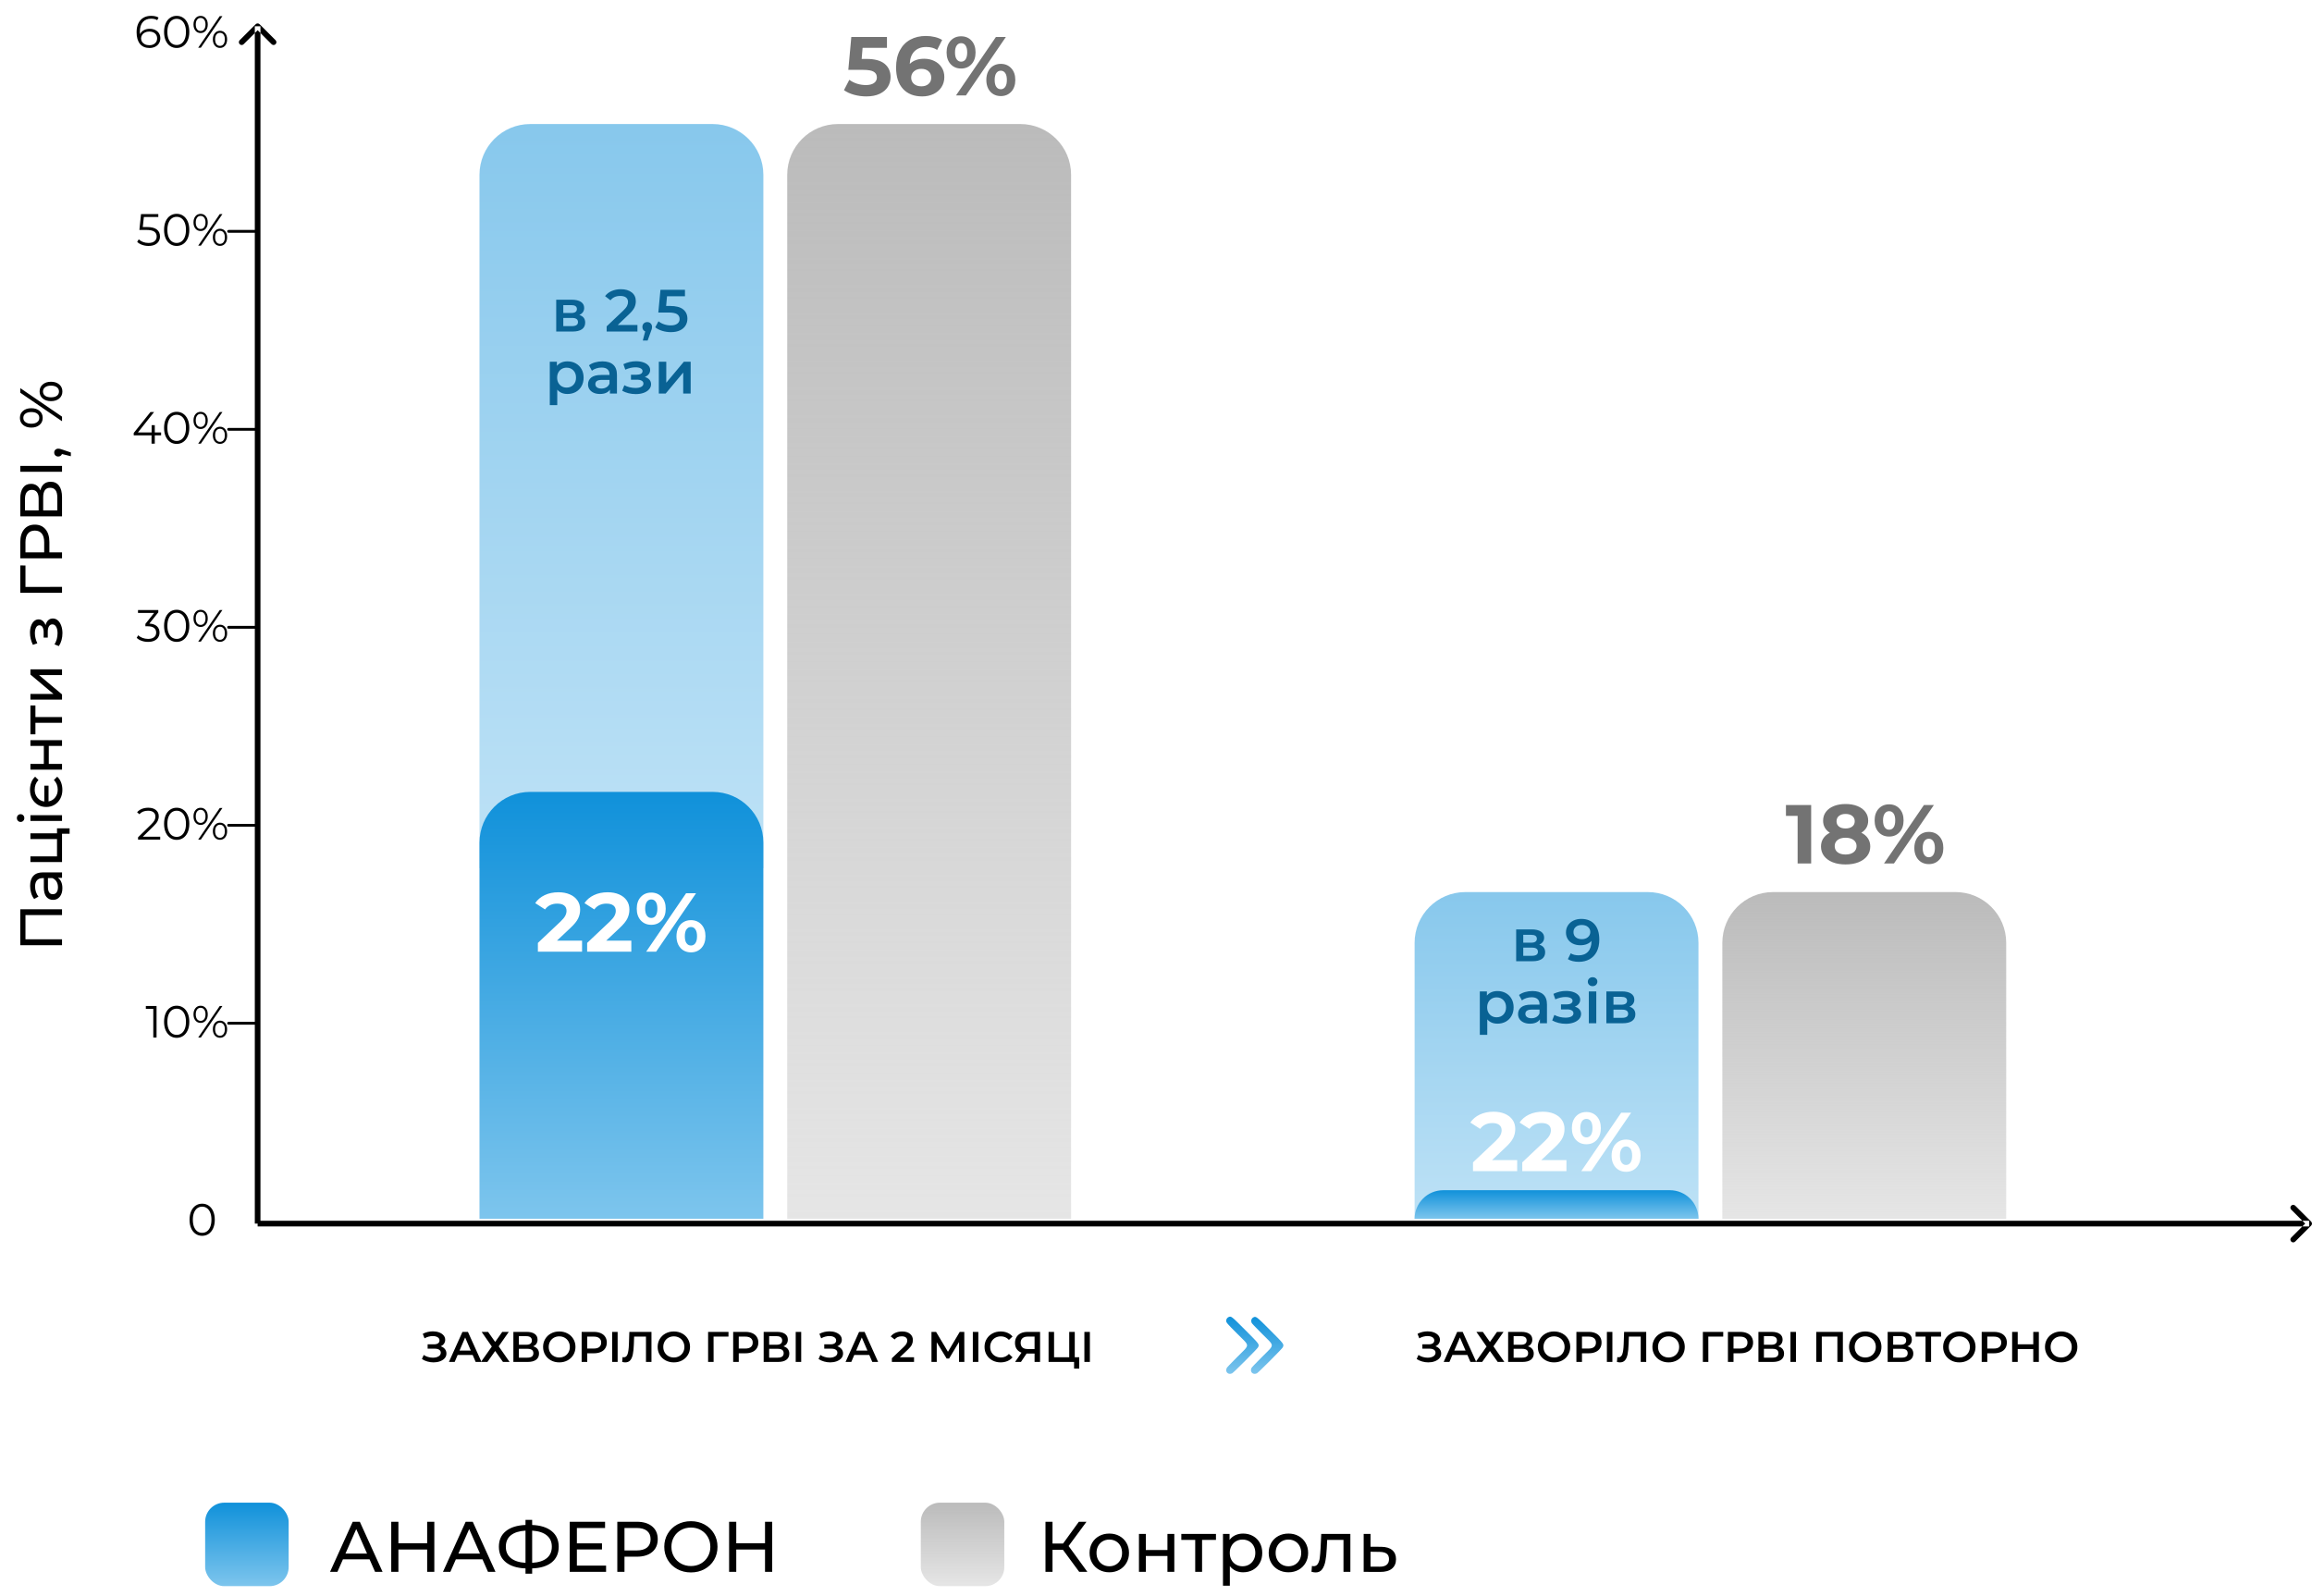 <svg width="969.187" height="669" viewBox="0 0 969.187 669" fill="none" xmlns="http://www.w3.org/2000/svg" xmlns:xlink="http://www.w3.org/1999/xlink">
	<desc>
			Created with Pixso.
	</desc>
	<defs>
		<filter id="filter_84_5263_dd" x="220.361" y="370.082" width="79.369" height="33.199" filterUnits="userSpaceOnUse" color-interpolation-filters="sRGB">
			<feFlood flood-opacity="0" result="BackgroundImageFix"/>
			<feColorMatrix in="SourceAlpha" type="matrix" values="0 0 0 0 0 0 0 0 0 0 0 0 0 0 0 0 0 0 127 0" result="hardAlpha"/>
			<feOffset dx="0" dy="4"/>
			<feGaussianBlur stdDeviation="1.333"/>
			<feComposite in2="hardAlpha" operator="out" k2="-1" k3="1"/>
			<feColorMatrix type="matrix" values="0 0 0 0 0 0 0 0 0 0 0 0 0 0 0 0 0 0 0.25 0"/>
			<feBlend mode="normal" in2="BackgroundImageFix" result="effect_dropShadow_1"/>
			<feBlend mode="normal" in="SourceGraphic" in2="effect_dropShadow_1" result="shape"/>
		</filter>
		<filter id="filter_84_5314_dd" x="612.361" y="462.082" width="79.369" height="33.199" filterUnits="userSpaceOnUse" color-interpolation-filters="sRGB">
			<feFlood flood-opacity="0" result="BackgroundImageFix"/>
			<feColorMatrix in="SourceAlpha" type="matrix" values="0 0 0 0 0 0 0 0 0 0 0 0 0 0 0 0 0 0 127 0" result="hardAlpha"/>
			<feOffset dx="0" dy="4"/>
			<feGaussianBlur stdDeviation="1.333"/>
			<feComposite in2="hardAlpha" operator="out" k2="-1" k3="1"/>
			<feColorMatrix type="matrix" values="0 0 0 0 0 0 0 0 0 0 0 0 0 0 0 0 0 0 0.25 0"/>
			<feBlend mode="normal" in2="BackgroundImageFix" result="effect_dropShadow_1"/>
			<feBlend mode="normal" in="SourceGraphic" in2="effect_dropShadow_1" result="shape"/>
		</filter>
		<linearGradient id="paint_linear_84_5305_0" x1="260.5" y1="52" x2="260.5" y2="364" gradientUnits="userSpaceOnUse">
			<stop stop-color="#1091DA"/>
			<stop offset="1" stop-color="#7DC5ED"/>
		</linearGradient>
		<linearGradient id="paint_linear_84_5311_0" x1="652.5" y1="374" x2="652.5" y2="511" gradientUnits="userSpaceOnUse">
			<stop stop-color="#1091DA"/>
			<stop offset="1" stop-color="#7DC5ED"/>
		</linearGradient>
		<linearGradient id="paint_linear_84_5239_0" x1="403.5" y1="630" x2="403.5" y2="685.865" gradientUnits="userSpaceOnUse">
			<stop stop-color="#BBBBBB"/>
			<stop offset="1" stop-color="#BBBBBB" stop-opacity="0"/>
		</linearGradient>
		<linearGradient id="paint_linear_84_5242_0" x1="103.5" y1="630" x2="103.5" y2="665" gradientUnits="userSpaceOnUse">
			<stop stop-color="#1091DA"/>
			<stop offset="1" stop-color="#7DC5ED"/>
		</linearGradient>
		<linearGradient id="paint_linear_84_5257_0" x1="389.5" y1="52" x2="389.5" y2="784.635" gradientUnits="userSpaceOnUse">
			<stop stop-color="#BBBBBB"/>
			<stop offset="1" stop-color="#BBBBBB" stop-opacity="0"/>
		</linearGradient>
		<linearGradient id="paint_linear_84_5260_0" x1="260.5" y1="332" x2="260.5" y2="511" gradientUnits="userSpaceOnUse">
			<stop stop-color="#1091DA"/>
			<stop offset="1" stop-color="#7DC5ED"/>
		</linearGradient>
		<linearGradient id="paint_linear_84_5312_0" x1="781.5" y1="374" x2="781.5" y2="592.673" gradientUnits="userSpaceOnUse">
			<stop stop-color="#BBBBBB"/>
			<stop offset="1" stop-color="#BBBBBB" stop-opacity="0"/>
		</linearGradient>
		<linearGradient id="paint_linear_84_5313_0" x1="652.5" y1="499" x2="652.5" y2="511" gradientUnits="userSpaceOnUse">
			<stop stop-color="#1091DA"/>
			<stop offset="1" stop-color="#7DC5ED"/>
		</linearGradient>
		<linearGradient id="paint_linear_84_5284_0" x1="526" y1="552" x2="526" y2="576" gradientUnits="userSpaceOnUse">
			<stop stop-color="#1091DA"/>
			<stop offset="1" stop-color="#7DC5ED"/>
		</linearGradient>
	</defs>
	<g opacity="0.5">
		<path id="Rectangle 27" d="M222.279 52L298.721 52C310.473 52 320 61.527 320 73.279L320 364L201 364L201 73.279C201 61.527 210.527 52 222.279 52Z" fill="url(#paint_linear_84_5305_0)" fill-opacity="1" fill-rule="evenodd"/>
	</g>
	<g opacity="0.5">
		<path id="Rectangle 28" d="M614.279 374L690.721 374C702.473 374 712 383.527 712 395.279L712 511L593 511L593 395.279C593 383.527 602.527 374 614.279 374Z" fill="url(#paint_linear_84_5311_0)" fill-opacity="1" fill-rule="evenodd"/>
	</g>
	<path id="Контроль" d="M445.591 649.757L441.211 649.757L441.211 659L438.267 659L438.267 638.001L441.211 638.001L441.211 647.12L445.649 647.12L452.249 638.001L455.457 638.001L447.957 648.167L455.823 659L452.402 659L445.591 649.757ZM465.032 659.183Q462.659 659.183 460.769 658.136Q458.88 657.081 457.81 655.235Q456.748 653.39 456.748 651.053Q456.748 648.709 457.81 646.864Q458.88 645.018 460.769 643.985Q462.659 642.953 465.032 642.953Q467.398 642.953 469.273 643.985Q471.148 645.018 472.21 646.864Q473.279 648.709 473.279 651.053Q473.279 653.39 472.21 655.235Q471.148 657.081 469.273 658.136Q467.398 659.183 465.032 659.183ZM465.032 656.664Q466.555 656.664 467.771 655.96Q468.987 655.25 469.676 653.976Q470.371 652.701 470.371 651.053Q470.371 649.398 469.676 648.124Q468.987 646.849 467.771 646.161Q466.555 645.472 465.032 645.472Q463.501 645.472 462.285 646.161Q461.07 646.849 460.359 648.124Q459.656 649.398 459.656 651.053Q459.656 652.701 460.359 653.976Q461.07 655.25 462.285 655.96Q463.501 656.664 465.032 656.664ZM477.451 643.099L480.329 643.099L480.329 649.852L489.389 649.852L489.389 643.099L492.267 643.099L492.267 659L489.389 659L489.389 652.342L480.329 652.342L480.329 659L477.451 659L477.451 643.099ZM509.731 645.619L503.908 645.619L503.908 659L501.03 659L501.03 645.619L495.207 645.619L495.207 643.099L509.731 643.099L509.731 645.619ZM521.101 642.953Q523.408 642.953 525.239 643.971Q527.07 644.989 528.103 646.82Q529.135 648.651 529.135 651.053Q529.135 653.448 528.103 655.294Q527.07 657.14 525.239 658.165Q523.408 659.183 521.101 659.183Q519.387 659.183 517.959 658.524Q516.538 657.857 515.549 656.598L515.549 664.823L512.671 664.823L512.671 643.099L515.432 643.099L515.432 645.619Q516.391 644.3 517.856 643.626Q519.328 642.953 521.101 642.953ZM520.859 656.664Q522.39 656.664 523.606 655.96Q524.821 655.25 525.525 653.976Q526.228 652.701 526.228 651.053Q526.228 649.398 525.525 648.124Q524.821 646.849 523.606 646.161Q522.39 645.472 520.859 645.472Q519.358 645.472 518.142 646.175Q516.926 646.878 516.223 648.138Q515.52 649.398 515.52 651.053Q515.52 652.701 516.208 653.976Q516.897 655.25 518.127 655.96Q519.358 656.664 520.859 656.664ZM540.122 659.183Q537.749 659.183 535.859 658.136Q533.97 657.081 532.9 655.235Q531.838 653.39 531.838 651.053Q531.838 648.709 532.9 646.864Q533.97 645.018 535.859 643.985Q537.749 642.953 540.122 642.953Q542.488 642.953 544.363 643.985Q546.238 645.018 547.3 646.864Q548.369 648.709 548.369 651.053Q548.369 653.39 547.3 655.235Q546.238 657.081 544.363 658.136Q542.488 659.183 540.122 659.183ZM540.122 656.664Q541.646 656.664 542.861 655.96Q544.077 655.25 544.766 653.976Q545.461 652.701 545.461 651.053Q545.461 649.398 544.766 648.124Q544.077 646.849 542.861 646.161Q541.646 645.472 540.122 645.472Q538.591 645.472 537.375 646.161Q536.16 646.849 535.449 648.124Q534.746 649.398 534.746 651.053Q534.746 652.701 535.449 653.976Q536.16 655.25 537.375 655.96Q538.591 656.664 540.122 656.664ZM566.073 643.099L566.073 659L563.187 659L563.187 645.619L556.354 645.619L556.171 649.164Q556.017 652.372 555.599 654.518Q555.182 656.664 554.222 657.953Q553.263 659.242 551.549 659.242Q550.773 659.242 549.776 658.971L549.96 656.539Q550.348 656.627 550.677 656.627Q551.879 656.627 552.479 655.58Q553.08 654.532 553.255 653.089Q553.439 651.646 553.592 648.98L553.863 643.099L566.073 643.099ZM578.997 648.497Q582.029 648.526 583.618 649.881Q585.208 651.229 585.208 653.69Q585.208 656.268 583.479 657.667Q581.758 659.059 578.55 659.029L571.651 659L571.651 643.099L574.529 643.099L574.529 648.468L578.997 648.497ZM578.308 656.839Q580.256 656.869 581.26 656.063Q582.271 655.25 582.271 653.661Q582.271 652.101 581.297 651.383Q580.322 650.658 578.308 650.628L574.529 650.57L574.529 656.81L578.308 656.839Z" fill="#000000" fill-opacity="1" fill-rule="evenodd"/>
	<rect id="Rectangle 26" x="386" y="630" rx="8" width="35" height="35" fill="url(#paint_linear_84_5239_0)" fill-opacity="1"/>
	<path id="АНАФЕРОН" d="M154.919 653.749L143.757 653.749L141.45 659L138.359 659L147.866 638.001L150.839 638.001L160.375 659L157.226 659L154.919 653.749ZM153.872 651.354L149.338 641.063L144.812 651.354L153.872 651.354ZM182.068 638.001L182.068 659L179.065 659L179.065 649.64L167.01 649.64L167.01 659L164.007 659L164.007 638.001L167.01 638.001L167.01 647.032L179.065 647.032L179.065 638.001L182.068 638.001ZM202.259 653.749L191.097 653.749L188.79 659L185.699 659L195.206 638.001L198.179 638.001L207.715 659L204.566 659L202.259 653.749ZM201.212 651.354L196.678 641.063L192.152 651.354L201.212 651.354ZM234.213 648.468Q234.213 652.643 231.298 655.016Q228.39 657.381 223.08 657.557L223.08 659.776L220.29 659.776L220.29 657.557Q214.98 657.352 212.05 654.986Q209.128 652.613 209.128 648.468Q209.128 644.3 212.05 641.935Q214.98 639.562 220.29 639.349L220.29 637.218L223.08 637.218L223.08 639.349Q228.361 639.562 231.283 641.949Q234.213 644.33 234.213 648.468ZM223.08 655.221Q227.101 654.979 229.211 653.258Q231.327 651.529 231.327 648.438Q231.327 645.414 229.181 643.685Q227.043 641.957 223.08 641.722L223.08 655.221ZM212.043 648.468Q212.043 651.529 214.181 653.258Q216.327 654.979 220.29 655.221L220.29 641.722Q216.269 641.957 214.152 643.67Q212.043 645.377 212.043 648.468ZM254.068 656.393L254.068 659L238.827 659L238.827 638.001L253.643 638.001L253.643 640.609L241.83 640.609L241.83 647.062L252.354 647.062L252.354 649.61L241.83 649.61L241.83 656.393L254.068 656.393ZM266.965 638.001Q271.045 638.001 273.381 639.95Q275.725 641.898 275.725 645.318Q275.725 648.739 273.381 650.694Q271.045 652.643 266.965 652.643L261.78 652.643L261.78 659L258.777 659L258.777 638.001L266.965 638.001ZM266.877 650.028Q269.726 650.028 271.228 648.819Q272.729 647.604 272.729 645.318Q272.729 643.041 271.228 641.825Q269.726 640.609 266.877 640.609L261.78 640.609L261.78 650.028L266.877 650.028ZM289.645 659.242Q286.466 659.242 283.917 657.85Q281.368 656.451 279.911 653.99Q278.461 651.529 278.461 648.497Q278.461 645.472 279.911 643.011Q281.368 640.55 283.917 639.159Q286.466 637.76 289.645 637.76Q292.794 637.76 295.343 639.159Q297.899 640.55 299.335 642.997Q300.778 645.443 300.778 648.497Q300.778 651.559 299.335 654.005Q297.899 656.451 295.343 657.85Q292.794 659.242 289.645 659.242ZM289.645 656.568Q291.959 656.568 293.805 655.521Q295.651 654.474 296.713 652.628Q297.775 650.782 297.775 648.497Q297.775 646.219 296.713 644.374Q295.651 642.528 293.805 641.48Q291.959 640.433 289.645 640.433Q287.338 640.433 285.463 641.48Q283.588 642.528 282.518 644.374Q281.456 646.219 281.456 648.497Q281.456 650.782 282.518 652.628Q283.588 654.474 285.463 655.521Q287.338 656.568 289.645 656.568ZM323.698 638.001L323.698 659L320.695 659L320.695 649.64L308.64 649.64L308.64 659L305.637 659L305.637 638.001L308.64 638.001L308.64 647.032L320.695 647.032L320.695 638.001L323.698 638.001Z" fill="#000000" fill-opacity="1" fill-rule="evenodd"/>
	<rect id="Rectangle 26" x="86" y="630" rx="8" width="35" height="35" fill="url(#paint_linear_84_5242_0)" fill-opacity="1"/>
	<path id="Пацієнти з ГРВІ, %" d="M8.501 381.202L26 381.202L26 383.65L10.674 383.65L10.674 393.8L26 393.8L26 396.278L8.501 396.278L8.501 381.202ZM12.627 371.425Q12.627 368.673 13.976 367.214Q15.325 365.749 17.998 365.749L26 365.749L26 368.026L24.248 368.026Q25.176 368.624 25.664 369.741Q26.153 370.852 26.153 372.371Q26.153 374.599 25.078 375.936Q23.998 377.273 22.252 377.273Q20.501 377.273 19.439 375.997Q18.377 374.721 18.377 371.95L18.377 368.148L17.901 368.148Q16.35 368.148 15.526 369.051Q14.702 369.948 14.702 371.7Q14.702 372.872 15.093 374.001Q15.477 375.124 16.125 375.899L14.324 376.9Q13.5 375.875 13.067 374.453Q12.627 373.025 12.627 371.425ZM24.297 371.975Q24.297 370.601 23.687 369.6Q23.076 368.6 21.947 368.148L20.098 368.148L20.098 371.847Q20.098 374.898 22.149 374.898Q23.15 374.898 23.723 374.123Q24.297 373.348 24.297 371.975ZM23.9 347.277L29.174 347.277L29.174 349.547L26 349.547L26 361.425L12.749 361.425L12.749 359.026L23.9 359.026L23.9 351.775L12.749 351.775L12.749 349.376L23.9 349.376L23.9 347.277ZM12.749 344.175L12.749 341.776L26 341.776L26 344.175L12.749 344.175ZM10.198 342.978Q10.198 343.674 9.752 344.138Q9.301 344.602 8.648 344.602Q8.001 344.602 7.537 344.138Q7.073 343.674 7.073 342.978Q7.073 342.276 7.512 341.819Q7.952 341.355 8.599 341.355Q9.276 341.355 9.74 341.819Q10.198 342.276 10.198 342.978ZM26.146 331.179Q26.146 333.199 25.274 334.841Q24.401 336.477 22.851 337.405Q21.3 338.326 19.372 338.326Q17.425 338.326 15.874 337.405Q14.324 336.477 13.451 334.841Q12.572 333.199 12.572 331.179Q12.572 329.427 13.128 328.018Q13.677 326.602 14.727 325.625L16.125 327.029Q14.55 328.628 14.55 331.075Q14.55 333.029 15.661 334.402Q16.771 335.775 18.572 336.05L18.572 329.403L20.348 329.403L20.348 336.001Q22.075 335.677 23.137 334.329Q24.2 332.98 24.2 331.075Q24.2 328.652 22.6 327.029L23.974 325.625Q25.048 326.602 25.597 328.03Q26.146 329.452 26.146 331.179ZM12.749 322.675L12.749 320.276L18.377 320.276L18.377 312.726L12.749 312.726L12.749 310.327L26 310.327L26 312.726L20.452 312.726L20.452 320.276L26 320.276L26 322.675L12.749 322.675ZM14.849 295.774L14.849 300.626L26 300.626L26 303.025L14.849 303.025L14.849 307.877L12.749 307.877L12.749 295.774L14.849 295.774ZM12.749 293.325L12.749 290.926L22.399 290.926L12.749 282.802L12.749 280.623L26 280.623L26 283.028L16.35 283.028L26 291.127L26 293.325L12.749 293.325ZM19.103 262.078Q19.451 260.747 20.226 260.027Q21.001 259.301 22.149 259.301Q23.327 259.301 24.242 260.1Q25.152 260.9 25.664 262.316Q26.177 263.726 26.177 265.478Q26.177 266.949 25.793 268.365Q25.402 269.774 24.675 270.873L22.851 270.153Q23.449 269.201 23.791 267.974Q24.126 266.747 24.126 265.502Q24.126 263.799 23.54 262.786Q22.948 261.773 21.947 261.773Q21.026 261.773 20.525 262.591Q20.025 263.402 20.025 264.873L20.025 267.303L18.297 267.303L18.297 265.05Q18.297 263.701 17.827 262.926Q17.351 262.151 16.527 262.151Q15.624 262.151 15.123 263.067Q14.623 263.976 14.623 265.526Q14.623 267.498 15.648 269.701L13.799 270.348Q12.572 267.925 12.572 265.276Q12.572 263.677 13.024 262.401Q13.476 261.126 14.3 260.399Q15.123 259.673 16.173 259.673Q17.15 259.673 17.925 260.326Q18.7 260.973 19.103 262.078ZM10.674 237.078L10.674 246.074L26 246.05L26 248.528L8.501 248.528L8.501 237.047L10.674 237.078ZM8.501 227.254Q8.501 223.854 10.125 221.907Q11.748 219.954 14.599 219.954Q17.449 219.954 19.079 221.907Q20.702 223.854 20.702 227.254L20.702 231.575L26 231.575L26 234.078L8.501 234.078L8.501 227.254ZM18.523 227.327Q18.523 224.953 17.516 223.702Q16.503 222.451 14.599 222.451Q12.7 222.451 11.687 223.702Q10.674 224.953 10.674 227.327L10.674 231.575L18.523 231.575L18.523 227.327ZM16.924 205.577Q17.351 203.801 18.438 202.891Q19.524 201.976 21.227 201.976Q23.497 201.976 24.749 203.642Q26 205.302 26 208.476L26 216.478L8.501 216.478L8.501 208.952Q8.501 206.077 9.667 204.466Q10.827 202.849 12.999 202.849Q14.428 202.849 15.429 203.563Q16.424 204.277 16.924 205.577ZM16.198 214L16.198 209.123Q16.198 207.298 15.477 206.34Q14.751 205.376 13.347 205.376Q11.95 205.376 11.211 206.352Q10.473 207.323 10.473 209.123L10.473 214L16.198 214ZM24.023 208.525Q24.023 204.503 21.026 204.503Q19.524 204.503 18.816 205.516Q18.102 206.523 18.102 208.525L18.102 214L24.023 214L24.023 208.525ZM8.501 197.803L8.501 195.325L26 195.325L26 197.803L8.501 197.803ZM22.722 189.725Q22.722 189.023 23.211 188.566Q23.699 188.102 24.425 188.102Q24.798 188.102 25.152 188.187Q25.5 188.273 26.226 188.523L29.699 189.701L29.699 191.276L25.976 190.348Q25.799 190.824 25.39 191.111Q24.975 191.398 24.425 191.398Q23.675 191.398 23.198 190.928Q22.722 190.452 22.722 189.725ZM17.901 175.201Q17.901 177.026 16.576 178.149Q15.252 179.272 13.128 179.272Q10.998 179.272 9.673 178.149Q8.349 177.026 8.349 175.201Q8.349 173.376 9.661 172.265Q10.973 171.148 13.128 171.148Q15.276 171.148 16.588 172.265Q17.901 173.376 17.901 175.201ZM8.501 164.648L8.501 162.726L26 174.676L26 176.599L8.501 164.648ZM16.472 175.201Q16.472 174.048 15.587 173.401Q14.702 172.748 13.128 172.748Q11.553 172.748 10.668 173.401Q9.777 174.048 9.777 175.201Q9.777 176.324 10.68 176.99Q11.577 177.649 13.128 177.649Q14.678 177.649 15.575 176.99Q16.472 176.324 16.472 175.201ZM26.153 164.123Q26.153 165.948 24.84 167.065Q23.522 168.176 21.373 168.176Q19.225 168.176 17.913 167.065Q16.601 165.948 16.601 164.123Q16.601 162.298 17.925 161.175Q19.25 160.052 21.373 160.052Q23.497 160.052 24.828 161.175Q26.153 162.298 26.153 164.123ZM24.724 164.123Q24.724 163 23.827 162.341Q22.924 161.676 21.373 161.676Q19.823 161.676 18.926 162.341Q18.023 163 18.023 164.123Q18.023 165.277 18.914 165.93Q19.799 166.577 21.373 166.577Q22.948 166.577 23.839 165.93Q24.724 165.277 24.724 164.123Z" fill="#000000" fill-opacity="1" fill-rule="evenodd"/>
	<path id="Line 2" d="M109.183 11L109.183 513L106.817 513L106.817 11L109.183 11ZM108 12.672L102.148 18.523C101.681 18.992 100.944 18.992 100.477 18.523C100.009 18.055 100.009 17.32 100.477 16.852L107.164 10.164C107.632 9.695 108.368 9.695 108.836 10.164L115.523 16.852C115.991 17.32 115.991 18.055 115.523 18.523C115.056 18.992 114.319 18.992 113.852 18.523L108 12.672Z" fill="#000000" fill-opacity="1" fill-rule="evenodd"/>
	<path id="Rectangle 25" d="M351.279 52L427.721 52C439.473 52 449 61.527 449 73.279L449 511L330 511L330 73.279C330 61.527 339.527 52 351.279 52Z" fill="url(#paint_linear_84_5257_0)" fill-opacity="1" fill-rule="evenodd"/>
	<path id="Rectangle 26" d="M222.279 332L298.721 332C310.473 332 320 341.527 320 353.279L320 511L201 511L201 353.279C201 341.527 210.527 332 222.279 332Z" fill="url(#paint_linear_84_5260_0)" fill-opacity="1" fill-rule="evenodd"/>
	<g filter="url(#filter_84_5263_dd)">
		<path id="22%" d="M243.998 390.377L243.998 395L225.481 395L225.481 391.326L234.932 382.396Q236.436 380.969 236.957 379.935Q237.487 378.901 237.487 377.885Q237.487 376.415 236.487 375.629Q235.496 374.843 233.565 374.843Q231.958 374.843 230.659 375.458Q229.369 376.064 228.489 377.286L224.362 374.629Q225.797 372.493 228.318 371.288Q230.839 370.083 234.094 370.083Q236.82 370.083 238.871 370.98Q240.922 371.869 242.058 373.492Q243.195 375.116 243.195 377.329Q243.195 379.32 242.349 381.072Q241.511 382.823 239.102 385.062L233.462 390.377L243.998 390.377ZM264.648 390.377L264.648 395L246.131 395L246.131 391.326L255.582 382.396Q257.086 380.969 257.607 379.935Q258.137 378.901 258.137 377.885Q258.137 376.415 257.137 375.629Q256.146 374.843 254.215 374.843Q252.608 374.843 251.309 375.458Q250.019 376.064 249.139 377.286L245.012 374.629Q246.447 372.493 248.968 371.288Q251.489 370.083 254.744 370.083Q257.47 370.083 259.521 370.98Q261.572 371.869 262.708 373.492Q263.845 375.116 263.845 377.329Q263.845 379.32 262.999 381.072Q262.161 382.823 259.752 385.062L254.112 390.377L264.648 390.377ZM273.01 383.729Q270.318 383.729 268.618 381.892Q266.926 380.055 266.926 376.979Q266.926 373.894 268.618 372.057Q270.318 370.22 273.01 370.22Q275.71 370.22 277.385 372.057Q279.068 373.894 279.068 376.979Q279.068 380.055 277.385 381.892Q275.71 383.729 273.01 383.729ZM287.605 370.502L291.775 370.502L275.044 395L270.874 395L287.605 370.502ZM273.01 380.858Q274.206 380.858 274.881 379.884Q275.565 378.901 275.565 376.979Q275.565 375.048 274.881 374.073Q274.206 373.091 273.01 373.091Q271.856 373.091 271.156 374.091Q270.455 375.082 270.455 376.979Q270.455 378.867 271.156 379.867Q271.856 380.858 273.01 380.858ZM289.638 395.282Q287.887 395.282 286.502 394.462Q285.127 393.633 284.349 392.095Q283.58 390.557 283.58 388.523Q283.58 386.498 284.349 384.96Q285.127 383.413 286.502 382.593Q287.887 381.772 289.638 381.772Q292.33 381.772 294.03 383.61Q295.731 385.447 295.731 388.523Q295.731 391.608 294.03 393.445Q292.33 395.282 289.638 395.282ZM289.638 392.411Q290.826 392.411 291.51 391.411Q292.193 390.411 292.193 388.523Q292.193 386.635 291.51 385.643Q290.826 384.644 289.638 384.644Q288.485 384.644 287.784 385.626Q287.083 386.6 287.083 388.523Q287.083 390.454 287.784 391.437Q288.485 392.411 289.638 392.411Z" fill="#FFFFFF" fill-opacity="1" fill-rule="evenodd"/>
	</g>
	<path id="в 2,5 рази" d="M242.836 132.048Q245.314 132.799 245.314 135.252Q245.314 137.053 243.959 138.03Q242.61 139 239.961 139L233.162 139L233.162 125.652L239.687 125.652Q242.14 125.652 243.514 126.555Q244.887 127.452 244.887 129.1Q244.887 130.125 244.35 130.876Q243.813 131.627 242.836 132.048ZM236.135 131.224L239.412 131.224Q241.835 131.224 241.835 129.552Q241.835 127.922 239.412 127.922L236.135 127.922L236.135 131.224ZM239.711 136.723Q242.287 136.723 242.287 135.051Q242.287 134.172 241.683 133.739Q241.084 133.299 239.815 133.299L236.135 133.299L236.135 136.723L239.711 136.723ZM267.213 136.247L267.213 139L254.31 139L254.31 136.827L261.262 130.223Q262.44 129.1 262.849 128.264Q263.264 127.428 263.264 126.598Q263.264 125.377 262.434 124.73Q261.61 124.077 260.011 124.077Q257.338 124.077 255.916 125.902L253.639 124.15Q254.664 122.777 256.398 122.014Q258.137 121.251 260.286 121.251Q263.136 121.251 264.833 122.6Q266.536 123.949 266.536 126.274Q266.536 127.702 265.938 128.954Q265.339 130.199 263.636 131.798L258.961 136.247L267.213 136.247ZM271.314 135.027Q272.186 135.027 272.76 135.6Q273.34 136.174 273.34 137.102Q273.34 137.499 273.224 137.938Q273.114 138.377 272.76 139.25L271.485 142.772L269.464 142.772L270.465 138.951Q269.91 138.725 269.599 138.237Q269.287 137.749 269.287 137.102Q269.287 136.174 269.861 135.6Q270.435 135.027 271.314 135.027ZM280.911 128.276Q284.61 128.276 286.386 129.717Q288.162 131.151 288.162 133.623Q288.162 135.198 287.387 136.473Q286.612 137.749 285.061 138.5Q283.511 139.25 281.234 139.25Q279.361 139.25 277.609 138.713Q275.863 138.176 274.661 137.224L276.04 134.697Q277.011 135.503 278.372 135.967Q279.739 136.424 281.186 136.424Q282.913 136.424 283.902 135.716Q284.89 135.002 284.89 133.751Q284.89 132.402 283.822 131.712Q282.76 131.023 280.185 131.023L275.961 131.023L276.864 121.501L287.137 121.501L287.137 124.223L279.611 124.223L279.239 128.276L280.911 128.276ZM237.872 151.499Q239.825 151.499 241.363 152.354Q242.901 153.202 243.774 154.752Q244.647 156.302 244.647 158.323Q244.647 160.349 243.774 161.912Q242.901 163.474 241.363 164.329Q239.825 165.177 237.872 165.177Q235.174 165.177 233.6 163.376L233.6 169.852L230.475 169.852L230.475 151.652L233.447 151.652L233.447 153.397Q234.222 152.451 235.357 151.975Q236.499 151.499 237.872 151.499ZM237.524 162.498Q239.251 162.498 240.362 161.35Q241.473 160.203 241.473 158.323Q241.473 156.449 240.362 155.302Q239.251 154.148 237.524 154.148Q236.401 154.148 235.498 154.661Q234.601 155.173 234.076 156.125Q233.551 157.078 233.551 158.323Q233.551 159.574 234.076 160.526Q234.601 161.472 235.498 161.985Q236.401 162.498 237.524 162.498ZM252.549 151.499Q255.503 151.499 257.066 152.915Q258.628 154.325 258.628 157.175L258.628 165L255.674 165L255.674 163.376Q255.1 164.249 254.038 164.713Q252.976 165.177 251.475 165.177Q249.979 165.177 248.85 164.664Q247.727 164.152 247.111 163.242Q246.5 162.327 246.5 161.173Q246.5 159.373 247.837 158.286Q249.174 157.2 252.055 157.2L255.503 157.2L255.503 156.998Q255.503 155.601 254.661 154.85Q253.825 154.099 252.177 154.099Q251.054 154.099 249.961 154.453Q248.875 154.801 248.124 155.424L246.903 153.147Q247.953 152.347 249.424 151.926Q250.901 151.499 252.549 151.499ZM252.128 162.9Q253.3 162.9 254.209 162.363Q255.125 161.826 255.503 160.825L255.503 159.275L252.274 159.275Q249.577 159.275 249.577 161.051Q249.577 161.899 250.248 162.4Q250.925 162.9 252.128 162.9ZM270.302 158.048Q271.547 158.402 272.237 159.189Q272.926 159.977 272.926 161.075Q272.926 162.302 272.096 163.242Q271.272 164.176 269.82 164.701Q268.373 165.226 266.524 165.226Q264.974 165.226 263.496 164.866Q262.026 164.5 260.823 163.822L261.726 161.503Q262.703 162.052 263.924 162.351Q265.151 162.65 266.377 162.65Q267.952 162.65 268.837 162.162Q269.722 161.674 269.722 160.825Q269.722 160.05 269.032 159.629Q268.349 159.202 267.098 159.202L264.497 159.202L264.497 157.102L266.847 157.102Q268.025 157.102 268.684 156.705Q269.35 156.302 269.35 155.576Q269.35 154.85 268.55 154.429Q267.751 154.001 266.353 154.001Q264.351 154.001 262.123 154.978L261.324 152.677Q263.948 151.45 266.628 151.45Q268.324 151.45 269.673 151.914Q271.022 152.378 271.785 153.214Q272.548 154.05 272.548 155.125Q272.548 156.101 271.95 156.864Q271.352 157.627 270.302 158.048ZM276.175 151.652L279.3 151.652L279.3 160.453L286.673 151.652L289.523 151.652L289.523 165L286.398 165L286.398 156.199L279.049 165L276.175 165L276.175 151.652Z" fill="#096294" fill-opacity="1" fill-rule="evenodd"/>
	<path id="56%" d="M363.209 24.705Q368.388 24.705 370.857 26.773Q373.327 28.832 373.327 32.301Q373.327 34.54 372.199 36.377Q371.079 38.214 368.789 39.316Q366.499 40.419 363.141 40.419Q360.543 40.419 358.04 39.735Q355.545 39.051 353.793 37.795L356.032 33.455Q357.433 34.506 359.253 35.087Q361.073 35.659 362.996 35.659Q365.132 35.659 366.354 34.822Q367.584 33.976 367.584 32.472Q367.584 30.9 366.303 30.096Q365.029 29.293 361.876 29.293L355.613 29.293L356.869 15.502L371.814 15.502L371.814 20.048L361.594 20.048L361.21 24.705L363.209 24.705ZM387.427 24.636Q389.777 24.636 391.699 25.585Q393.622 26.525 394.741 28.259Q395.861 29.994 395.861 32.267Q395.861 34.719 394.639 36.574Q393.417 38.428 391.298 39.428Q389.178 40.419 386.589 40.419Q381.445 40.419 378.54 37.274Q375.635 34.121 375.635 28.276Q375.635 24.106 377.207 21.133Q378.779 18.159 381.599 16.621Q384.419 15.083 388.127 15.083Q390.084 15.083 391.887 15.519Q393.69 15.955 394.955 16.758L392.853 20.928Q391.033 19.697 388.264 19.697Q385.154 19.697 383.334 21.517Q381.514 23.337 381.368 26.807Q383.539 24.636 387.427 24.636ZM386.273 36.189Q388.093 36.189 389.23 35.206Q390.366 34.224 390.366 32.549Q390.366 30.866 389.23 29.866Q388.093 28.866 386.205 28.866Q384.351 28.866 383.154 29.9Q381.966 30.934 381.966 32.549Q381.966 34.155 383.12 35.172Q384.274 36.189 386.273 36.189ZM402.895 28.729Q400.203 28.729 398.503 26.892Q396.811 25.055 396.811 21.979Q396.811 18.894 398.503 17.057Q400.203 15.22 402.895 15.22Q405.595 15.22 407.27 17.057Q408.953 18.894 408.953 21.979Q408.953 25.055 407.27 26.892Q405.595 28.729 402.895 28.729ZM417.49 15.502L421.66 15.502L404.929 40L400.759 40L417.49 15.502ZM402.895 25.858Q404.091 25.858 404.766 24.884Q405.45 23.901 405.45 21.979Q405.45 20.048 404.766 19.073Q404.091 18.091 402.895 18.091Q401.741 18.091 401.041 19.091Q400.34 20.082 400.34 21.979Q400.34 23.867 401.041 24.867Q401.741 25.858 402.895 25.858ZM419.523 40.282Q417.772 40.282 416.387 39.462Q415.012 38.633 414.234 37.095Q413.465 35.557 413.465 33.523Q413.465 31.498 414.234 29.96Q415.012 28.413 416.387 27.593Q417.772 26.773 419.523 26.773Q422.215 26.773 423.915 28.61Q425.616 30.447 425.616 33.523Q425.616 36.608 423.915 38.445Q422.215 40.282 419.523 40.282ZM419.523 37.411Q420.711 37.411 421.395 36.411Q422.078 35.411 422.078 33.523Q422.078 31.634 421.395 30.643Q420.711 29.644 419.523 29.644Q418.37 29.644 417.669 30.626Q416.968 31.6 416.968 33.523Q416.968 35.454 417.669 36.437Q418.37 37.411 419.523 37.411Z" fill="#737373" fill-opacity="1" fill-rule="evenodd"/>
	<path id="Line 3" d="M968 514.182L108 514.182L108 511.818L968 511.818L968 514.182ZM966.328 513L960.477 507.148C960.009 506.68 960.009 505.945 960.477 505.477C960.944 505.008 961.681 505.008 962.148 505.477L968.836 512.164C969.304 512.633 969.304 513.367 968.836 513.836L962.148 520.523C961.681 520.992 960.944 520.992 960.477 520.523C960.009 520.055 960.009 519.32 960.477 518.852L966.328 513Z" fill="#000000" fill-opacity="1" fill-rule="evenodd"/>
	<path id="Rectangle 29" d="M743.279 374L819.721 374C831.473 374 841 383.527 841 395.279L841 511L722 511L722 395.279C722 383.527 731.527 374 743.279 374Z" fill="url(#paint_linear_84_5312_0)" fill-opacity="1" fill-rule="evenodd"/>
	<path id="Rectangle 30" d="M605 499L700 499C706.627 499 712 504.373 712 511L593 511C593 504.373 598.373 499 605 499Z" fill="url(#paint_linear_84_5313_0)" fill-opacity="1" fill-rule="evenodd"/>
	<g filter="url(#filter_84_5314_dd)">
		<path id="22%" d="M635.998 482.377L635.998 487L617.481 487L617.481 483.326L626.932 474.396Q628.436 472.969 628.957 471.935Q629.487 470.901 629.487 469.885Q629.487 468.415 628.487 467.629Q627.496 466.843 625.565 466.843Q623.958 466.843 622.659 467.458Q621.369 468.064 620.489 469.286L616.362 466.629Q617.797 464.493 620.318 463.288Q622.839 462.083 626.094 462.083Q628.82 462.083 630.871 462.98Q632.922 463.869 634.058 465.492Q635.195 467.116 635.195 469.329Q635.195 471.32 634.349 473.072Q633.511 474.823 631.102 477.062L625.462 482.377L635.998 482.377ZM656.648 482.377L656.648 487L638.131 487L638.131 483.326L647.582 474.396Q649.086 472.969 649.607 471.935Q650.137 470.901 650.137 469.885Q650.137 468.415 649.137 467.629Q648.146 466.843 646.215 466.843Q644.608 466.843 643.309 467.458Q642.019 468.064 641.139 469.286L637.012 466.629Q638.447 464.493 640.968 463.288Q643.489 462.083 646.744 462.083Q649.47 462.083 651.521 462.98Q653.572 463.869 654.708 465.492Q655.845 467.116 655.845 469.329Q655.845 471.32 654.999 473.072Q654.161 474.823 651.752 477.062L646.112 482.377L656.648 482.377ZM665.01 475.729Q662.318 475.729 660.618 473.892Q658.926 472.055 658.926 468.979Q658.926 465.894 660.618 464.057Q662.318 462.22 665.01 462.22Q667.71 462.22 669.385 464.057Q671.068 465.894 671.068 468.979Q671.068 472.055 669.385 473.892Q667.71 475.729 665.01 475.729ZM679.605 462.502L683.775 462.502L667.044 487L662.874 487L679.605 462.502ZM665.01 472.858Q666.206 472.858 666.881 471.884Q667.565 470.901 667.565 468.979Q667.565 467.048 666.881 466.073Q666.206 465.091 665.01 465.091Q663.856 465.091 663.156 466.091Q662.455 467.082 662.455 468.979Q662.455 470.867 663.156 471.867Q663.856 472.858 665.01 472.858ZM681.638 487.282Q679.887 487.282 678.502 486.462Q677.127 485.633 676.349 484.095Q675.58 482.557 675.58 480.523Q675.58 478.498 676.349 476.96Q677.127 475.413 678.502 474.593Q679.887 473.772 681.638 473.772Q684.33 473.772 686.03 475.61Q687.731 477.447 687.731 480.523Q687.731 483.608 686.03 485.445Q684.33 487.282 681.638 487.282ZM681.638 484.411Q682.826 484.411 683.51 483.411Q684.193 482.411 684.193 480.523Q684.193 478.635 683.51 477.643Q682.826 476.644 681.638 476.644Q680.485 476.644 679.784 477.626Q679.083 478.6 679.083 480.523Q679.083 482.454 679.784 483.437Q680.485 484.411 681.638 484.411Z" fill="#FFFFFF" fill-opacity="1" fill-rule="evenodd"/>
	</g>
	<path id="в 9 разів" d="M645.249 396.048Q647.727 396.799 647.727 399.252Q647.727 401.053 646.372 402.03Q645.023 403 642.374 403L635.575 403L635.575 389.652L642.099 389.652Q644.553 389.652 645.926 390.555Q647.299 391.452 647.299 393.1Q647.299 394.125 646.762 394.876Q646.225 395.627 645.249 396.048ZM638.547 395.224L641.825 395.224Q644.248 395.224 644.248 393.552Q644.248 391.922 641.825 391.922L638.547 391.922L638.547 395.224ZM642.124 400.723Q644.699 400.723 644.699 399.051Q644.699 398.172 644.095 397.739Q643.497 397.299 642.227 397.299L638.547 397.299L638.547 400.723L642.124 400.723ZM662.851 385.251Q666.452 385.251 668.435 387.503Q670.425 389.749 670.425 393.948Q670.425 396.903 669.351 398.99Q668.277 401.077 666.336 402.164Q664.401 403.25 661.85 403.25Q660.501 403.25 659.311 402.963Q658.127 402.677 657.248 402.127L658.45 399.674Q659.75 400.522 661.776 400.522Q664.297 400.522 665.719 398.978Q667.148 397.427 667.148 394.498L667.148 394.473Q666.372 395.377 665.17 395.841Q663.974 396.298 662.472 396.298Q660.751 396.298 659.372 395.639Q657.998 394.974 657.223 393.753Q656.448 392.526 656.448 390.927Q656.448 389.224 657.297 387.937Q658.151 386.649 659.598 385.953Q661.05 385.251 662.851 385.251ZM663.101 393.747Q664.676 393.747 665.658 392.899Q666.647 392.05 666.647 390.75Q666.647 389.475 665.683 388.638Q664.724 387.802 663.028 387.802Q661.502 387.802 660.55 388.614Q659.598 389.426 659.598 390.775Q659.598 392.148 660.55 392.948Q661.502 393.747 663.101 393.747ZM627.735 415.499Q629.688 415.499 631.226 416.354Q632.764 417.202 633.637 418.752Q634.509 420.302 634.509 422.323Q634.509 424.349 633.637 425.912Q632.764 427.474 631.226 428.329Q629.688 429.177 627.735 429.177Q625.037 429.177 623.462 427.376L623.462 433.852L620.337 433.852L620.337 415.652L623.31 415.652L623.31 417.397Q624.085 416.451 625.22 415.975Q626.361 415.499 627.735 415.499ZM627.387 426.498Q629.114 426.498 630.225 425.35Q631.336 424.203 631.336 422.323Q631.336 420.449 630.225 419.302Q629.114 418.148 627.387 418.148Q626.264 418.148 625.36 418.661Q624.463 419.173 623.938 420.125Q623.413 421.078 623.413 422.323Q623.413 423.574 623.938 424.526Q624.463 425.472 625.36 425.985Q626.264 426.498 627.387 426.498ZM642.411 415.499Q645.366 415.499 646.928 416.915Q648.491 418.325 648.491 421.175L648.491 429L645.536 429L645.536 427.376Q644.963 428.249 643.901 428.713Q642.839 429.177 641.337 429.177Q639.842 429.177 638.713 428.664Q637.59 428.152 636.973 427.242Q636.363 426.327 636.363 425.173Q636.363 423.373 637.7 422.286Q639.036 421.2 641.917 421.2L645.366 421.2L645.366 420.998Q645.366 419.601 644.523 418.85Q643.687 418.099 642.039 418.099Q640.916 418.099 639.824 418.453Q638.737 418.801 637.986 419.424L636.766 417.147Q637.816 416.347 639.286 415.926Q640.764 415.499 642.411 415.499ZM641.99 426.9Q643.162 426.9 644.072 426.363Q644.987 425.826 645.366 424.825L645.366 423.275L642.137 423.275Q639.439 423.275 639.439 425.051Q639.439 425.899 640.11 426.4Q640.788 426.9 641.99 426.9ZM660.164 422.048Q661.41 422.402 662.099 423.189Q662.789 423.977 662.789 425.075Q662.789 426.302 661.959 427.242Q661.135 428.176 659.682 428.701Q658.236 429.226 656.386 429.226Q654.836 429.226 653.359 428.866Q651.888 428.5 650.686 427.822L651.589 425.503Q652.566 426.052 653.786 426.351Q655.013 426.65 656.24 426.65Q657.815 426.65 658.7 426.162Q659.585 425.674 659.585 424.825Q659.585 424.05 658.895 423.629Q658.211 423.202 656.96 423.202L654.36 423.202L654.36 421.102L656.71 421.102Q657.888 421.102 658.547 420.705Q659.212 420.302 659.212 419.576Q659.212 418.85 658.413 418.429Q657.613 418.001 656.215 418.001Q654.214 418.001 651.986 418.978L651.186 416.677Q653.811 415.45 656.49 415.45Q658.187 415.45 659.536 415.914Q660.885 416.378 661.648 417.214Q662.411 418.05 662.411 419.125Q662.411 420.101 661.812 420.864Q661.214 421.627 660.164 422.048ZM666.037 415.652L669.162 415.652L669.162 429L666.037 429L666.037 415.652ZM667.612 413.448Q666.763 413.448 666.19 412.911Q665.616 412.374 665.616 411.574Q665.616 410.775 666.19 410.238Q666.763 409.701 667.612 409.701Q668.46 409.701 669.034 410.213Q669.614 410.726 669.614 411.501Q669.614 412.325 669.052 412.887Q668.491 413.448 667.612 413.448ZM683.061 422.048Q685.539 422.799 685.539 425.252Q685.539 427.053 684.184 428.03Q682.835 429 680.186 429L673.387 429L673.387 415.652L679.912 415.652Q682.365 415.652 683.739 416.555Q685.112 417.452 685.112 419.1Q685.112 420.125 684.575 420.876Q684.038 421.627 683.061 422.048ZM676.359 421.224L679.637 421.224Q682.06 421.224 682.06 419.552Q682.06 417.922 679.637 417.922L676.359 417.922L676.359 421.224ZM679.936 426.723Q682.512 426.723 682.512 425.051Q682.512 424.172 681.908 423.739Q681.309 423.299 680.04 423.299L676.359 423.299L676.359 426.723L679.936 426.723Z" fill="#096294" fill-opacity="1" fill-rule="evenodd"/>
	<path id="18%" d="M759.235 337.502L759.235 362L753.562 362L753.562 342.048L748.665 342.048L748.665 337.502L759.235 337.502ZM780.27 349.123Q782.09 350.029 783.047 351.498Q784.013 352.968 784.013 354.899Q784.013 357.172 782.714 358.873Q781.423 360.564 779.074 361.496Q776.732 362.419 773.656 362.419Q770.571 362.419 768.239 361.496Q765.914 360.564 764.633 358.873Q763.359 357.172 763.359 354.899Q763.359 352.968 764.325 351.498Q765.291 350.029 767.076 349.123Q765.709 348.277 764.974 347.004Q764.24 345.722 764.24 344.081Q764.24 341.945 765.427 340.373Q766.615 338.792 768.751 337.938Q770.888 337.083 773.656 337.083Q776.45 337.083 778.604 337.938Q780.757 338.792 781.945 340.373Q783.141 341.945 783.141 344.081Q783.141 345.722 782.406 347.004Q781.671 348.277 780.27 349.123ZM773.656 341.244Q771.939 341.244 770.905 342.073Q769.871 342.894 769.871 344.329Q769.871 345.722 770.888 346.534Q771.904 347.337 773.656 347.337Q775.399 347.337 776.45 346.534Q777.501 345.722 777.501 344.329Q777.501 342.894 776.45 342.073Q775.399 341.244 773.656 341.244ZM773.656 358.257Q775.784 358.257 777.023 357.292Q778.27 356.326 778.27 354.72Q778.27 353.113 777.023 352.165Q775.784 351.216 773.656 351.216Q771.554 351.216 770.324 352.165Q769.102 353.113 769.102 354.72Q769.102 356.369 770.324 357.317Q771.554 358.257 773.656 358.257ZM791.92 350.729Q789.228 350.729 787.528 348.892Q785.836 347.055 785.836 343.979Q785.836 340.894 787.528 339.057Q789.228 337.22 791.92 337.22Q794.62 337.22 796.295 339.057Q797.978 340.894 797.978 343.979Q797.978 347.055 796.295 348.892Q794.62 350.729 791.92 350.729ZM806.515 337.502L810.685 337.502L793.954 362L789.784 362L806.515 337.502ZM791.92 347.858Q793.116 347.858 793.791 346.884Q794.475 345.901 794.475 343.979Q794.475 342.048 793.791 341.073Q793.116 340.091 791.92 340.091Q790.766 340.091 790.066 341.091Q789.365 342.082 789.365 343.979Q789.365 345.867 790.066 346.867Q790.766 347.858 791.92 347.858ZM808.548 362.282Q806.797 362.282 805.412 361.462Q804.037 360.633 803.259 359.095Q802.49 357.557 802.49 355.523Q802.49 353.498 803.259 351.96Q804.037 350.413 805.412 349.593Q806.797 348.772 808.548 348.772Q811.24 348.772 812.94 350.61Q814.641 352.447 814.641 355.523Q814.641 358.608 812.94 360.445Q811.24 362.282 808.548 362.282ZM808.548 359.411Q809.736 359.411 810.42 358.411Q811.103 357.411 811.103 355.523Q811.103 353.635 810.42 352.643Q809.736 351.644 808.548 351.644Q807.395 351.644 806.694 352.626Q805.993 353.6 805.993 355.523Q805.993 357.454 806.694 358.437Q807.395 359.411 808.548 359.411Z" fill="#737373" fill-opacity="1" fill-rule="evenodd"/>
	<path id="Line 8" d="M107.652 429L95.83 429" stroke="#000000" stroke-opacity="1" stroke-width="1.182" stroke-linecap="round"/>
	<path id="Line 9" d="M107.652 346L95.83 346" stroke="#000000" stroke-opacity="1" stroke-width="1.182" stroke-linecap="round"/>
	<path id="Line 10" d="M107.652 263L95.83 263" stroke="#000000" stroke-opacity="1" stroke-width="1.182" stroke-linecap="round"/>
	<path id="Line 11" d="M107.652 180L95.83 180" stroke="#000000" stroke-opacity="1" stroke-width="1.182" stroke-linecap="round"/>
	<path id="Line 12" d="M107.652 97L95.83 97" stroke="#000000" stroke-opacity="1" stroke-width="1.182" stroke-linecap="round"/>
	<path id="Захворіло грві за 2 місяці" d="M184.733 564.43Q185.867 564.791 186.504 565.59Q187.146 566.39 187.146 567.471Q187.146 568.605 186.408 569.444Q185.669 570.279 184.434 570.732Q183.204 571.18 181.745 571.18Q180.484 571.18 179.214 570.829Q177.948 570.477 176.867 569.774L177.623 568.064Q178.449 568.623 179.455 568.921Q180.466 569.216 181.455 569.216Q182.879 569.216 183.824 568.662Q184.768 568.104 184.768 567.128Q184.768 566.302 184.083 565.872Q183.402 565.437 182.193 565.437L179.262 565.437L179.262 563.604L182.013 563.604Q183.059 563.604 183.652 563.173Q184.245 562.738 184.245 562Q184.245 561.117 183.446 560.633Q182.646 560.146 181.402 560.146Q180.554 560.146 179.653 560.392Q178.757 560.633 177.966 561.099L177.227 559.209Q178.199 558.687 179.288 558.427Q180.378 558.168 181.455 558.168Q182.861 558.168 184.039 558.599Q185.217 559.029 185.92 559.833Q186.623 560.633 186.623 561.71Q186.623 562.646 186.117 563.349Q185.612 564.052 184.733 564.43ZM198.142 568.082L191.84 568.082L190.597 571L188.189 571L193.858 558.401L196.16 558.401L201.847 571L199.399 571L198.142 568.082ZM197.364 566.25L194.991 560.739L192.632 566.25L197.364 566.25ZM204.603 558.401L207.574 562.611L210.545 558.401L213.278 558.401L209.05 564.448L213.621 571L210.848 571L207.574 566.412L204.318 571L201.615 571L206.172 564.54L201.905 558.401L204.603 558.401ZM223.488 564.448Q224.692 564.773 225.32 565.555Q225.953 566.337 225.953 567.506Q225.953 569.163 224.727 570.082Q223.505 571 221.18 571L215.208 571L215.208 558.401L220.842 558.401Q222.965 558.401 224.151 559.249Q225.342 560.093 225.342 561.64Q225.342 562.628 224.863 563.349Q224.384 564.07 223.488 564.448ZM217.511 563.784L220.64 563.784Q221.778 563.784 222.371 563.336Q222.965 562.883 222.965 562Q222.965 561.117 222.371 560.66Q221.778 560.198 220.64 560.198L217.511 560.198L217.511 563.784ZM221.11 569.198Q223.593 569.198 223.593 567.326Q223.593 565.494 221.11 565.494L217.511 565.494L217.511 569.198L221.11 569.198ZM234.446 571.18Q232.521 571.18 230.974 570.345Q229.427 569.506 228.544 568.021Q227.661 566.535 227.661 564.698Q227.661 562.866 228.544 561.38Q229.427 559.895 230.974 559.06Q232.521 558.221 234.446 558.221Q236.375 558.221 237.922 559.06Q239.469 559.895 240.352 561.372Q241.235 562.848 241.235 564.698Q241.235 566.553 240.352 568.029Q239.469 569.506 237.922 570.345Q236.375 571.18 234.446 571.18ZM234.446 569.128Q235.707 569.128 236.713 568.561Q237.724 567.994 238.3 566.979Q238.875 565.959 238.875 564.698Q238.875 563.441 238.3 562.426Q237.724 561.407 236.713 560.84Q235.707 560.273 234.446 560.273Q233.189 560.273 232.178 560.84Q231.172 561.407 230.596 562.426Q230.02 563.441 230.02 564.698Q230.02 565.959 230.596 566.979Q231.172 567.994 232.178 568.561Q233.189 569.128 234.446 569.128ZM249.01 558.401Q250.645 558.401 251.857 558.941Q253.075 559.482 253.721 560.488Q254.371 561.495 254.371 562.883Q254.371 564.25 253.721 565.27Q253.075 566.285 251.857 566.825Q250.645 567.366 249.01 567.366L246.167 567.366L246.167 571L243.824 571L243.824 558.401L249.01 558.401ZM248.9 565.384Q250.429 565.384 251.22 564.738Q252.016 564.087 252.016 562.883Q252.016 561.675 251.22 561.029Q250.429 560.378 248.9 560.378L246.167 560.378L246.167 565.384L248.9 565.384ZM256.608 558.401L258.911 558.401L258.911 571L256.608 571L256.608 558.401ZM273.095 558.401L273.095 571L270.792 571L270.792 560.378L265.822 560.378L265.712 563.529Q265.624 566.175 265.281 567.823Q264.939 569.471 264.183 570.328Q263.427 571.18 262.095 571.18Q261.629 571.18 260.816 571L260.979 568.965Q261.212 569.04 261.52 569.04Q262.618 569.04 263.075 567.735Q263.537 566.43 263.642 563.622L263.822 558.401L273.095 558.401ZM282.47 571.18Q280.545 571.18 278.998 570.345Q277.451 569.506 276.568 568.021Q275.685 566.535 275.685 564.698Q275.685 562.866 276.568 561.38Q277.451 559.895 278.998 559.06Q280.545 558.221 282.47 558.221Q284.399 558.221 285.946 559.06Q287.493 559.895 288.376 561.372Q289.259 562.848 289.259 564.698Q289.259 566.553 288.376 568.029Q287.493 569.506 285.946 570.345Q284.399 571.18 282.47 571.18ZM282.47 569.128Q283.731 569.128 284.737 568.561Q285.748 567.994 286.324 566.979Q286.899 565.959 286.899 564.698Q286.899 563.441 286.324 562.426Q285.748 561.407 284.737 560.84Q283.731 560.273 282.47 560.273Q281.213 560.273 280.202 560.84Q279.196 561.407 278.62 562.426Q278.044 563.441 278.044 564.698Q278.044 565.959 278.62 566.979Q279.196 567.994 280.202 568.561Q281.213 569.128 282.47 569.128ZM305.368 560.378L299.123 560.378L299.141 571L296.838 571L296.838 558.401L305.386 558.401L305.368 560.378ZM312.532 558.401Q314.167 558.401 315.379 558.941Q316.597 559.482 317.243 560.488Q317.893 561.495 317.893 562.883Q317.893 564.25 317.243 565.27Q316.597 566.285 315.379 566.825Q314.167 567.366 312.532 567.366L309.689 567.366L309.689 571L307.346 571L307.346 558.401L312.532 558.401ZM312.422 565.384Q313.951 565.384 314.742 564.738Q315.538 564.087 315.538 562.883Q315.538 561.675 314.742 561.029Q313.951 560.378 312.422 560.378L309.689 560.378L309.689 565.384L312.422 565.384ZM328.409 564.448Q329.614 564.773 330.242 565.555Q330.875 566.337 330.875 567.506Q330.875 569.163 329.649 570.082Q328.427 571 326.102 571L320.13 571L320.13 558.401L325.764 558.401Q327.887 558.401 329.073 559.249Q330.264 560.093 330.264 561.64Q330.264 562.628 329.785 563.349Q329.306 564.07 328.409 564.448ZM322.433 563.784L325.562 563.784Q326.7 563.784 327.293 563.336Q327.887 562.883 327.887 562Q327.887 561.117 327.293 560.66Q326.7 560.198 325.562 560.198L322.433 560.198L322.433 563.784ZM326.032 569.198Q328.515 569.198 328.515 567.326Q328.515 565.494 326.032 565.494L322.433 565.494L322.433 569.198L326.032 569.198ZM333.558 558.401L335.861 558.401L335.861 571L333.558 571L333.558 558.401ZM350.999 564.43Q352.133 564.791 352.77 565.59Q353.412 566.39 353.412 567.471Q353.412 568.605 352.673 569.444Q351.935 570.279 350.7 570.732Q349.47 571.18 348.011 571.18Q346.75 571.18 345.48 570.829Q344.214 570.477 343.133 569.774L343.889 568.064Q344.715 568.623 345.721 568.921Q346.732 569.216 347.721 569.216Q349.145 569.216 350.089 568.662Q351.034 568.104 351.034 567.128Q351.034 566.302 350.349 565.872Q349.668 565.437 348.459 565.437L345.528 565.437L345.528 563.604L348.279 563.604Q349.325 563.604 349.918 563.173Q350.511 562.738 350.511 562Q350.511 561.117 349.712 560.633Q348.912 560.146 347.668 560.146Q346.82 560.146 345.919 560.392Q345.023 560.633 344.232 561.099L343.493 559.209Q344.464 558.687 345.554 558.427Q346.644 558.168 347.721 558.168Q349.127 558.168 350.305 558.599Q351.483 559.029 352.186 559.833Q352.889 560.633 352.889 561.71Q352.889 562.646 352.383 563.349Q351.878 564.052 350.999 564.43ZM364.408 568.082L358.106 568.082L356.863 571L354.455 571L360.124 558.401L362.426 558.401L368.113 571L365.665 571L364.408 568.082ZM363.63 566.25L361.257 560.739L358.897 566.25L363.63 566.25ZM383.164 569.018L383.164 571L373.874 571L373.874 569.436L378.88 564.681Q379.728 563.872 380.022 563.27Q380.321 562.668 380.321 562.07Q380.321 561.191 379.724 560.726Q379.13 560.255 377.979 560.255Q376.054 560.255 375.03 561.569L373.391 560.308Q374.129 559.319 375.377 558.77Q376.63 558.221 378.177 558.221Q380.229 558.221 381.451 559.192Q382.677 560.163 382.677 561.837Q382.677 562.866 382.246 563.767Q381.815 564.663 380.589 565.814L377.223 569.018L383.164 569.018ZM402.027 571L402.01 562.646L397.87 569.559L396.824 569.559L392.685 562.756L392.685 571L390.474 571L390.474 558.401L392.399 558.401L397.382 566.733L402.317 558.401L404.225 558.401L404.26 571L402.027 571ZM407.808 558.401L410.111 558.401L410.111 571L407.808 571L407.808 558.401ZM419.451 571.18Q417.543 571.18 416.005 570.345Q414.467 569.506 413.593 568.029Q412.718 566.553 412.718 564.698Q412.718 562.848 413.601 561.372Q414.485 559.895 416.023 559.06Q417.561 558.221 419.468 558.221Q421.015 558.221 422.294 558.761Q423.573 559.302 424.456 560.326L422.944 561.75Q421.573 560.273 419.578 560.273Q418.282 560.273 417.253 560.84Q416.229 561.407 415.654 562.417Q415.078 563.424 415.078 564.698Q415.078 565.977 415.654 566.988Q416.229 567.994 417.253 568.561Q418.282 569.128 419.578 569.128Q421.573 569.128 422.944 567.634L424.456 569.075Q423.573 570.099 422.285 570.64Q420.997 571.18 419.451 571.18ZM435.995 558.401L435.995 571L433.688 571L433.688 567.489L430.577 567.489L430.326 567.489L427.984 571L425.518 571L428.217 567.111Q426.903 566.627 426.191 565.573Q425.483 564.518 425.483 563.024Q425.483 561.587 426.129 560.545Q426.78 559.5 427.966 558.95Q429.153 558.401 430.757 558.401L435.995 558.401ZM430.827 560.378Q429.39 560.378 428.621 561.046Q427.856 561.71 427.856 562.989Q427.856 564.232 428.595 564.909Q429.333 565.582 430.739 565.582L433.688 565.582L433.688 560.378L430.827 560.378ZM452.41 569.018L452.41 573.773L450.252 573.773L450.252 571L439.56 571L439.56 558.401L441.863 558.401L441.863 569.018L448.217 569.018L448.217 558.401L450.538 558.401L450.538 569.018L452.41 569.018ZM454.572 558.401L456.875 558.401L456.875 571L454.572 571L454.572 558.401Z" fill="#000000" fill-opacity="1" fill-rule="evenodd"/>
	<path id="Захворіло грві повторно" d="M601.731 564.43Q602.865 564.791 603.502 565.59Q604.144 566.39 604.144 567.471Q604.144 568.605 603.406 569.444Q602.667 570.279 601.432 570.732Q600.202 571.18 598.743 571.18Q597.482 571.18 596.212 570.829Q594.946 570.477 593.865 569.774L594.621 568.064Q595.447 568.623 596.453 568.921Q597.464 569.216 598.453 569.216Q599.877 569.216 600.822 568.662Q601.766 568.104 601.766 567.128Q601.766 566.302 601.081 565.872Q600.4 565.437 599.191 565.437L596.26 565.437L596.26 563.604L599.011 563.604Q600.057 563.604 600.65 563.173Q601.243 562.738 601.243 562Q601.243 561.117 600.444 560.633Q599.644 560.146 598.4 560.146Q597.552 560.146 596.651 560.392Q595.755 560.633 594.964 561.099L594.225 559.209Q595.197 558.687 596.286 558.427Q597.376 558.168 598.453 558.168Q599.859 558.168 601.037 558.599Q602.215 559.029 602.918 559.833Q603.621 560.633 603.621 561.71Q603.621 562.646 603.115 563.349Q602.61 564.052 601.731 564.43ZM615.14 568.082L608.839 568.082L607.595 571L605.187 571L610.856 558.401L613.158 558.401L618.845 571L616.397 571L615.14 568.082ZM614.362 566.25L611.989 560.739L609.63 566.25L614.362 566.25ZM621.601 558.401L624.572 562.611L627.543 558.401L630.276 558.401L626.048 564.448L630.619 571L627.846 571L624.572 566.412L621.316 571L618.613 571L623.17 564.54L618.903 558.401L621.601 558.401ZM640.485 564.448Q641.69 564.773 642.318 565.555Q642.951 566.337 642.951 567.506Q642.951 569.163 641.725 570.082Q640.503 571 638.178 571L632.206 571L632.206 558.401L637.84 558.401Q639.963 558.401 641.149 559.249Q642.34 560.093 642.34 561.64Q642.34 562.628 641.861 563.349Q641.382 564.07 640.485 564.448ZM634.509 563.784L637.638 563.784Q638.776 563.784 639.369 563.336Q639.963 562.883 639.963 562Q639.963 561.117 639.369 560.66Q638.776 560.198 637.638 560.198L634.509 560.198L634.509 563.784ZM638.108 569.198Q640.591 569.198 640.591 567.326Q640.591 565.494 638.108 565.494L634.509 565.494L634.509 569.198L638.108 569.198ZM651.444 571.18Q649.519 571.18 647.972 570.345Q646.425 569.506 645.542 568.021Q644.659 566.535 644.659 564.698Q644.659 562.866 645.542 561.38Q646.425 559.895 647.972 559.06Q649.519 558.221 651.444 558.221Q653.373 558.221 654.92 559.06Q656.467 559.895 657.35 561.372Q658.233 562.848 658.233 564.698Q658.233 566.553 657.35 568.029Q656.467 569.506 654.92 570.345Q653.373 571.18 651.444 571.18ZM651.444 569.128Q652.705 569.128 653.711 568.561Q654.722 567.994 655.298 566.979Q655.873 565.959 655.873 564.698Q655.873 563.441 655.298 562.426Q654.722 561.407 653.711 560.84Q652.705 560.273 651.444 560.273Q650.187 560.273 649.176 560.84Q648.17 561.407 647.594 562.426Q647.018 563.441 647.018 564.698Q647.018 565.959 647.594 566.979Q648.17 567.994 649.176 568.561Q650.187 569.128 651.444 569.128ZM666.008 558.401Q667.643 558.401 668.855 558.941Q670.073 559.482 670.719 560.488Q671.369 561.495 671.369 562.883Q671.369 564.25 670.719 565.27Q670.073 566.285 668.855 566.825Q667.643 567.366 666.008 567.366L663.164 567.366L663.164 571L660.822 571L660.822 558.401L666.008 558.401ZM665.898 565.384Q667.427 565.384 668.218 564.738Q669.014 564.087 669.014 562.883Q669.014 561.675 668.218 561.029Q667.427 560.378 665.898 560.378L663.164 560.378L663.164 565.384L665.898 565.384ZM673.606 558.401L675.909 558.401L675.909 571L673.606 571L673.606 558.401ZM690.093 558.401L690.093 571L687.79 571L687.79 560.378L682.82 560.378L682.71 563.529Q682.622 566.175 682.279 567.823Q681.937 569.471 681.181 570.328Q680.425 571.18 679.093 571.18Q678.628 571.18 677.815 571L677.977 568.965Q678.21 569.04 678.518 569.04Q679.616 569.04 680.073 567.735Q680.535 566.43 680.64 563.622L680.82 558.401L690.093 558.401ZM699.468 571.18Q697.543 571.18 695.996 570.345Q694.449 569.506 693.566 568.021Q692.683 566.535 692.683 564.698Q692.683 562.866 693.566 561.38Q694.449 559.895 695.996 559.06Q697.543 558.221 699.468 558.221Q701.397 558.221 702.944 559.06Q704.491 559.895 705.374 561.372Q706.257 562.848 706.257 564.698Q706.257 566.553 705.374 568.029Q704.491 569.506 702.944 570.345Q701.397 571.18 699.468 571.18ZM699.468 569.128Q700.729 569.128 701.735 568.561Q702.746 567.994 703.322 566.979Q703.897 565.959 703.897 564.698Q703.897 563.441 703.322 562.426Q702.746 561.407 701.735 560.84Q700.729 560.273 699.468 560.273Q698.211 560.273 697.2 560.84Q696.194 561.407 695.618 562.426Q695.042 563.441 695.042 564.698Q695.042 565.959 695.618 566.979Q696.194 567.994 697.2 568.561Q698.211 569.128 699.468 569.128ZM722.366 560.378L716.121 560.378L716.139 571L713.836 571L713.836 558.401L722.384 558.401L722.366 560.378ZM729.53 558.401Q731.165 558.401 732.377 558.941Q733.595 559.482 734.241 560.488Q734.891 561.495 734.891 562.883Q734.891 564.25 734.241 565.27Q733.595 566.285 732.377 566.825Q731.165 567.366 729.53 567.366L726.687 567.366L726.687 571L724.344 571L724.344 558.401L729.53 558.401ZM729.42 565.384Q730.949 565.384 731.74 564.738Q732.536 564.087 732.536 562.883Q732.536 561.675 731.74 561.029Q730.949 560.378 729.42 560.378L726.687 560.378L726.687 565.384L729.42 565.384ZM745.407 564.448Q746.612 564.773 747.24 565.555Q747.873 566.337 747.873 567.506Q747.873 569.163 746.647 570.082Q745.425 571 743.1 571L737.128 571L737.128 558.401L742.762 558.401Q744.885 558.401 746.071 559.249Q747.262 560.093 747.262 561.64Q747.262 562.628 746.783 563.349Q746.304 564.07 745.407 564.448ZM739.431 563.784L742.56 563.784Q743.698 563.784 744.291 563.336Q744.885 562.883 744.885 562Q744.885 561.117 744.291 560.66Q743.698 560.198 742.56 560.198L739.431 560.198L739.431 563.784ZM743.03 569.198Q745.513 569.198 745.513 567.326Q745.513 565.494 743.03 565.494L739.431 565.494L739.431 569.198L743.03 569.198ZM750.556 558.401L752.859 558.401L752.859 571L750.556 571L750.556 558.401ZM772.532 558.401L772.532 571L770.23 571L770.23 560.378L763.695 560.378L763.695 571L761.392 571L761.392 558.401L772.532 558.401ZM781.908 571.18Q779.983 571.18 778.436 570.345Q776.889 569.506 776.006 568.021Q775.123 566.535 775.123 564.698Q775.123 562.866 776.006 561.38Q776.889 559.895 778.436 559.06Q779.983 558.221 781.908 558.221Q783.837 558.221 785.384 559.06Q786.931 559.895 787.814 561.372Q788.697 562.848 788.697 564.698Q788.697 566.553 787.814 568.029Q786.931 569.506 785.384 570.345Q783.837 571.18 781.908 571.18ZM781.908 569.128Q783.169 569.128 784.175 568.561Q785.186 567.994 785.762 566.979Q786.337 565.959 786.337 564.698Q786.337 563.441 785.762 562.426Q785.186 561.407 784.175 560.84Q783.169 560.273 781.908 560.273Q780.651 560.273 779.64 560.84Q778.634 561.407 778.058 562.426Q777.482 563.441 777.482 564.698Q777.482 565.959 778.058 566.979Q778.634 567.994 779.64 568.561Q780.651 569.128 781.908 569.128ZM799.587 564.448Q800.792 564.773 801.42 565.555Q802.053 566.337 802.053 567.506Q802.053 569.163 800.827 570.082Q799.605 571 797.28 571L791.308 571L791.308 558.401L796.942 558.401Q799.065 558.401 800.251 559.249Q801.442 560.093 801.442 561.64Q801.442 562.628 800.963 563.349Q800.484 564.07 799.587 564.448ZM793.611 563.784L796.74 563.784Q797.878 563.784 798.471 563.336Q799.065 562.883 799.065 562Q799.065 561.117 798.471 560.66Q797.878 560.198 796.74 560.198L793.611 560.198L793.611 563.784ZM797.21 569.198Q799.693 569.198 799.693 567.326Q799.693 565.494 797.21 565.494L793.611 565.494L793.611 569.198L797.21 569.198ZM813.679 560.378L809.504 560.378L809.504 571L807.184 571L807.184 560.378L803.022 560.378L803.022 558.401L813.679 558.401L813.679 560.378ZM821.346 571.18Q819.421 571.18 817.874 570.345Q816.327 569.506 815.444 568.021Q814.561 566.535 814.561 564.698Q814.561 562.866 815.444 561.38Q816.327 559.895 817.874 559.06Q819.421 558.221 821.346 558.221Q823.275 558.221 824.822 559.06Q826.369 559.895 827.252 561.372Q828.135 562.848 828.135 564.698Q828.135 566.553 827.252 568.029Q826.369 569.506 824.822 570.345Q823.275 571.18 821.346 571.18ZM821.346 569.128Q822.607 569.128 823.613 568.561Q824.624 567.994 825.2 566.979Q825.775 565.959 825.775 564.698Q825.775 563.441 825.2 562.426Q824.624 561.407 823.613 560.84Q822.607 560.273 821.346 560.273Q820.089 560.273 819.078 560.84Q818.072 561.407 817.496 562.426Q816.92 563.441 816.92 564.698Q816.92 565.959 817.496 566.979Q818.072 567.994 819.078 568.561Q820.089 569.128 821.346 569.128ZM835.91 558.401Q837.544 558.401 838.757 558.941Q839.975 559.482 840.621 560.488Q841.271 561.495 841.271 562.883Q841.271 564.25 840.621 565.27Q839.975 566.285 838.757 566.825Q837.544 567.366 835.91 567.366L833.066 567.366L833.066 571L830.724 571L830.724 558.401L835.91 558.401ZM835.8 565.384Q837.329 565.384 838.12 564.738Q838.916 564.087 838.916 562.883Q838.916 561.675 838.12 561.029Q837.329 560.378 835.8 560.378L833.066 560.378L833.066 565.384L835.8 565.384ZM854.683 558.401L854.683 571L852.341 571L852.341 565.599L845.828 565.599L845.828 571L843.486 571L843.486 558.401L845.828 558.401L845.828 563.604L852.341 563.604L852.341 558.401L854.683 558.401ZM864.042 571.18Q862.117 571.18 860.57 570.345Q859.023 569.506 858.14 568.021Q857.257 566.535 857.257 564.698Q857.257 562.866 858.14 561.38Q859.023 559.895 860.57 559.06Q862.117 558.221 864.042 558.221Q865.971 558.221 867.518 559.06Q869.065 559.895 869.948 561.372Q870.831 562.848 870.831 564.698Q870.831 566.553 869.948 568.029Q869.065 569.506 867.518 570.345Q865.971 571.18 864.042 571.18ZM864.042 569.128Q865.303 569.128 866.309 568.561Q867.32 567.994 867.896 566.979Q868.471 565.959 868.471 564.698Q868.471 563.441 867.896 562.426Q867.32 561.407 866.309 560.84Q865.303 560.273 864.042 560.273Q862.785 560.273 861.774 560.84Q860.768 561.407 860.192 562.426Q859.616 563.441 859.616 564.698Q859.616 565.959 860.192 566.979Q860.768 567.994 861.774 568.561Q862.785 569.128 864.042 569.128Z" fill="#000000" fill-opacity="1" fill-rule="evenodd"/>
	<path id="10%" d="M65.624 421.76L65.624 435L64.262 435L64.262 422.97L61.14 422.97L61.14 421.76L65.624 421.76ZM74.06 435.115Q72.526 435.115 71.326 434.303Q70.125 433.485 69.451 431.966Q68.781 430.442 68.781 428.378Q68.781 426.318 69.451 424.794Q70.125 423.271 71.326 422.458Q72.526 421.645 74.06 421.645Q75.593 421.645 76.793 422.458Q77.994 423.271 78.673 424.794Q79.356 426.318 79.356 428.378Q79.356 430.442 78.673 431.966Q77.994 433.485 76.793 434.303Q75.593 435.115 74.06 435.115ZM74.06 433.864Q75.214 433.864 76.091 433.222Q76.974 432.58 77.463 431.352Q77.957 430.119 77.957 428.378Q77.957 426.642 77.463 425.413Q76.974 424.18 76.091 423.538Q75.214 422.896 74.06 422.896Q72.905 422.896 72.023 423.538Q71.146 424.18 70.652 425.413Q70.162 426.642 70.162 428.378Q70.162 430.119 70.652 431.352Q71.146 432.58 72.023 433.222Q72.905 433.864 74.06 433.864ZM84.102 428.854Q82.758 428.854 81.936 427.861Q81.114 426.868 81.114 425.261Q81.114 423.649 81.936 422.656Q82.758 421.663 84.102 421.663Q85.427 421.663 86.258 422.647Q87.089 423.631 87.089 425.261Q87.089 426.886 86.258 427.87Q85.427 428.854 84.102 428.854ZM92.123 421.76L93.24 421.76L84.198 435L83.081 435L92.123 421.76ZM84.102 427.999Q85.03 427.999 85.588 427.274Q86.147 426.545 86.147 425.261Q86.147 423.972 85.588 423.247Q85.03 422.518 84.102 422.518Q83.155 422.518 82.605 423.257Q82.06 423.991 82.06 425.261Q82.06 426.526 82.605 427.265Q83.155 427.999 84.102 427.999ZM92.215 435.092Q90.894 435.092 90.059 434.1Q89.227 433.107 89.227 431.5Q89.227 429.893 90.059 428.9Q90.894 427.907 92.215 427.907Q93.559 427.907 94.381 428.9Q95.208 429.893 95.208 431.5Q95.208 433.107 94.381 434.1Q93.559 435.092 92.215 435.092ZM92.215 434.243Q93.162 434.243 93.711 433.508Q94.261 432.77 94.261 431.5Q94.261 430.234 93.711 429.495Q93.162 428.757 92.215 428.757Q91.292 428.757 90.733 429.486Q90.174 430.216 90.174 431.5Q90.174 432.788 90.733 433.518Q91.292 434.243 92.215 434.243Z" fill="#000000" fill-opacity="1" fill-rule="evenodd"/>
	<path id="20%" d="M67.155 350.79L67.155 352L57.869 352L57.869 351.035L63.373 345.646Q64.412 344.625 64.782 343.877Q65.151 343.129 65.151 342.372Q65.151 341.199 64.347 340.548Q63.544 339.896 62.048 339.896Q59.72 339.896 58.437 341.37L57.471 340.538Q58.247 339.629 59.448 339.139Q60.649 338.645 62.163 338.645Q64.186 338.645 65.368 339.601Q66.55 340.557 66.55 342.219Q66.55 343.244 66.093 344.191Q65.641 345.133 64.375 346.362L59.873 350.79L67.155 350.79ZM74.06 352.115Q72.526 352.115 71.326 351.303Q70.125 350.485 69.451 348.966Q68.781 347.442 68.781 345.378Q68.781 343.318 69.451 341.794Q70.125 340.271 71.326 339.458Q72.526 338.645 74.06 338.645Q75.593 338.645 76.793 339.458Q77.994 340.271 78.673 341.794Q79.356 343.318 79.356 345.378Q79.356 347.442 78.673 348.966Q77.994 350.485 76.793 351.303Q75.593 352.115 74.06 352.115ZM74.06 350.864Q75.214 350.864 76.091 350.222Q76.974 349.58 77.463 348.352Q77.957 347.119 77.957 345.378Q77.957 343.642 77.463 342.413Q76.974 341.18 76.091 340.538Q75.214 339.896 74.06 339.896Q72.905 339.896 72.023 340.538Q71.146 341.18 70.652 342.413Q70.162 343.642 70.162 345.378Q70.162 347.119 70.652 348.352Q71.146 349.58 72.023 350.222Q72.905 350.864 74.06 350.864ZM84.102 345.854Q82.758 345.854 81.936 344.861Q81.114 343.868 81.114 342.261Q81.114 340.649 81.936 339.656Q82.758 338.663 84.102 338.663Q85.427 338.663 86.258 339.647Q87.089 340.631 87.089 342.261Q87.089 343.886 86.258 344.87Q85.427 345.854 84.102 345.854ZM92.123 338.76L93.24 338.76L84.198 352L83.081 352L92.123 338.76ZM84.102 344.999Q85.03 344.999 85.588 344.274Q86.147 343.545 86.147 342.261Q86.147 340.972 85.588 340.247Q85.03 339.518 84.102 339.518Q83.155 339.518 82.605 340.257Q82.06 340.991 82.06 342.261Q82.06 343.526 82.605 344.265Q83.155 344.999 84.102 344.999ZM92.215 352.092Q90.894 352.092 90.059 351.1Q89.227 350.107 89.227 348.5Q89.227 346.893 90.059 345.9Q90.894 344.907 92.215 344.907Q93.559 344.907 94.381 345.9Q95.208 346.893 95.208 348.5Q95.208 350.107 94.381 351.1Q93.559 352.092 92.215 352.092ZM92.215 351.243Q93.162 351.243 93.711 350.508Q94.261 349.77 94.261 348.5Q94.261 347.234 93.711 346.495Q93.162 345.757 92.215 345.757Q91.292 345.757 90.733 346.486Q90.174 347.216 90.174 348.5Q90.174 349.788 90.733 350.518Q91.292 351.243 92.215 351.243Z" fill="#000000" fill-opacity="1" fill-rule="evenodd"/>
	<path id="30%" d="M62.616 261.436Q64.694 261.547 65.779 262.558Q66.869 263.569 66.869 265.199Q66.869 266.331 66.319 267.213Q65.775 268.09 64.694 268.603Q63.618 269.115 62.066 269.115Q60.63 269.115 59.351 268.654Q58.076 268.187 57.301 267.411L57.961 266.331Q58.626 267.014 59.72 267.439Q60.819 267.864 62.066 267.864Q63.692 267.864 64.578 267.157Q65.47 266.446 65.47 265.199Q65.47 263.966 64.578 263.269Q63.692 262.567 61.895 262.567L60.949 262.567L60.949 261.565L64.62 256.97L57.85 256.97L57.85 255.76L66.361 255.76L66.361 256.726L62.616 261.436ZM74.06 269.115Q72.526 269.115 71.326 268.303Q70.125 267.485 69.451 265.966Q68.781 264.442 68.781 262.378Q68.781 260.318 69.451 258.794Q70.125 257.271 71.326 256.458Q72.526 255.645 74.06 255.645Q75.593 255.645 76.793 256.458Q77.994 257.271 78.673 258.794Q79.356 260.318 79.356 262.378Q79.356 264.442 78.673 265.966Q77.994 267.485 76.793 268.303Q75.593 269.115 74.06 269.115ZM74.06 267.864Q75.214 267.864 76.091 267.222Q76.974 266.58 77.463 265.352Q77.957 264.119 77.957 262.378Q77.957 260.642 77.463 259.413Q76.974 258.18 76.091 257.538Q75.214 256.896 74.06 256.896Q72.905 256.896 72.023 257.538Q71.146 258.18 70.652 259.413Q70.162 260.642 70.162 262.378Q70.162 264.119 70.652 265.352Q71.146 266.58 72.023 267.222Q72.905 267.864 74.06 267.864ZM84.102 262.854Q82.758 262.854 81.936 261.861Q81.114 260.868 81.114 259.261Q81.114 257.649 81.936 256.656Q82.758 255.663 84.102 255.663Q85.427 255.663 86.258 256.647Q87.089 257.631 87.089 259.261Q87.089 260.886 86.258 261.87Q85.427 262.854 84.102 262.854ZM92.123 255.76L93.24 255.76L84.198 269L83.081 269L92.123 255.76ZM84.102 261.999Q85.03 261.999 85.588 261.274Q86.147 260.545 86.147 259.261Q86.147 257.972 85.588 257.247Q85.03 256.518 84.102 256.518Q83.155 256.518 82.605 257.257Q82.06 257.991 82.06 259.261Q82.06 260.526 82.605 261.265Q83.155 261.999 84.102 261.999ZM92.215 269.092Q90.894 269.092 90.059 268.1Q89.227 267.107 89.227 265.5Q89.227 263.893 90.059 262.9Q90.894 261.907 92.215 261.907Q93.559 261.907 94.381 262.9Q95.208 263.893 95.208 265.5Q95.208 267.107 94.381 268.1Q93.559 269.092 92.215 269.092ZM92.215 268.243Q93.162 268.243 93.711 267.508Q94.261 266.77 94.261 265.5Q94.261 264.234 93.711 263.495Q93.162 262.757 92.215 262.757Q91.292 262.757 90.733 263.486Q90.174 264.216 90.174 265.5Q90.174 266.788 90.733 267.518Q91.292 268.243 92.215 268.243Z" fill="#000000" fill-opacity="1" fill-rule="evenodd"/>
	<path id="40%" d="M67.532 182.518L64.886 182.518L64.886 186L63.524 186L63.524 182.518L56.052 182.518L56.052 181.534L63.067 172.76L64.582 172.76L57.812 181.308L63.561 181.308L63.561 178.247L64.886 178.247L64.886 181.308L67.532 181.308L67.532 182.518ZM74.06 186.115Q72.526 186.115 71.326 185.303Q70.125 184.485 69.451 182.966Q68.781 181.442 68.781 179.378Q68.781 177.318 69.451 175.794Q70.125 174.27 71.326 173.458Q72.526 172.645 74.06 172.645Q75.593 172.645 76.793 173.458Q77.994 174.27 78.673 175.794Q79.356 177.318 79.356 179.378Q79.356 181.442 78.673 182.966Q77.994 184.485 76.793 185.303Q75.593 186.115 74.06 186.115ZM74.06 184.864Q75.214 184.864 76.091 184.222Q76.974 183.58 77.463 182.352Q77.957 181.119 77.957 179.378Q77.957 177.642 77.463 176.413Q76.974 175.18 76.091 174.538Q75.214 173.896 74.06 173.896Q72.905 173.896 72.023 174.538Q71.146 175.18 70.652 176.413Q70.162 177.642 70.162 179.378Q70.162 181.119 70.652 182.352Q71.146 183.58 72.023 184.222Q72.905 184.864 74.06 184.864ZM84.102 179.854Q82.758 179.854 81.936 178.861Q81.114 177.868 81.114 176.261Q81.114 174.649 81.936 173.656Q82.758 172.663 84.102 172.663Q85.427 172.663 86.258 173.647Q87.089 174.631 87.089 176.261Q87.089 177.886 86.258 178.87Q85.427 179.854 84.102 179.854ZM92.123 172.76L93.24 172.76L84.198 186L83.081 186L92.123 172.76ZM84.102 178.999Q85.03 178.999 85.588 178.274Q86.147 177.545 86.147 176.261Q86.147 174.972 85.588 174.247Q85.03 173.518 84.102 173.518Q83.155 173.518 82.605 174.257Q82.06 174.991 82.06 176.261Q82.06 177.526 82.605 178.265Q83.155 178.999 84.102 178.999ZM92.215 186.092Q90.894 186.092 90.059 185.1Q89.227 184.107 89.227 182.5Q89.227 180.893 90.059 179.9Q90.894 178.907 92.215 178.907Q93.559 178.907 94.381 179.9Q95.208 180.893 95.208 182.5Q95.208 184.107 94.381 185.1Q93.559 186.092 92.215 186.092ZM92.215 185.243Q93.162 185.243 93.711 184.508Q94.261 183.77 94.261 182.5Q94.261 181.234 93.711 180.495Q93.162 179.757 92.215 179.757Q91.292 179.757 90.733 180.486Q90.174 181.216 90.174 182.5Q90.174 183.788 90.733 184.518Q91.292 185.243 92.215 185.243Z" fill="#000000" fill-opacity="1" fill-rule="evenodd"/>
	<path id="50%" d="M61.557 95.186Q64.43 95.186 65.746 96.221Q67.062 97.251 67.062 99.103Q67.062 100.257 66.522 101.167Q65.981 102.072 64.901 102.594Q63.825 103.115 62.255 103.115Q60.837 103.115 59.558 102.654Q58.283 102.187 57.508 101.411L58.168 100.331Q58.833 101.014 59.909 101.439Q60.989 101.864 62.236 101.864Q63.88 101.864 64.781 101.13Q65.681 100.391 65.681 99.162Q65.681 97.8 64.665 97.098Q63.654 96.396 61.253 96.396L58.436 96.396L59.114 89.76L66.36 89.76L66.36 90.97L60.306 90.97L59.853 95.186L61.557 95.186ZM74.06 103.115Q72.526 103.115 71.326 102.303Q70.125 101.485 69.451 99.966Q68.781 98.442 68.781 96.378Q68.781 94.318 69.451 92.794Q70.125 91.27 71.326 90.458Q72.526 89.645 74.06 89.645Q75.593 89.645 76.793 90.458Q77.994 91.27 78.673 92.794Q79.356 94.318 79.356 96.378Q79.356 98.442 78.673 99.966Q77.994 101.485 76.793 102.303Q75.593 103.115 74.06 103.115ZM74.06 101.864Q75.214 101.864 76.091 101.222Q76.974 100.58 77.463 99.352Q77.957 98.119 77.957 96.378Q77.957 94.642 77.463 93.413Q76.974 92.18 76.091 91.538Q75.214 90.896 74.06 90.896Q72.905 90.896 72.023 91.538Q71.146 92.18 70.652 93.413Q70.162 94.642 70.162 96.378Q70.162 98.119 70.652 99.352Q71.146 100.58 72.023 101.222Q72.905 101.864 74.06 101.864ZM84.102 96.854Q82.758 96.854 81.936 95.861Q81.114 94.868 81.114 93.261Q81.114 91.649 81.936 90.656Q82.758 89.663 84.102 89.663Q85.427 89.663 86.258 90.647Q87.089 91.631 87.089 93.261Q87.089 94.886 86.258 95.87Q85.427 96.854 84.102 96.854ZM92.123 89.76L93.24 89.76L84.198 103L83.081 103L92.123 89.76ZM84.102 95.999Q85.03 95.999 85.588 95.274Q86.147 94.545 86.147 93.261Q86.147 91.972 85.588 91.247Q85.03 90.518 84.102 90.518Q83.155 90.518 82.605 91.257Q82.06 91.991 82.06 93.261Q82.06 94.526 82.605 95.265Q83.155 95.999 84.102 95.999ZM92.215 103.092Q90.894 103.092 90.059 102.1Q89.227 101.107 89.227 99.5Q89.227 97.893 90.059 96.9Q90.894 95.907 92.215 95.907Q93.559 95.907 94.381 96.9Q95.208 97.893 95.208 99.5Q95.208 101.107 94.381 102.1Q93.559 103.092 92.215 103.092ZM92.215 102.243Q93.162 102.243 93.711 101.508Q94.261 100.77 94.261 99.5Q94.261 98.234 93.711 97.495Q93.162 96.757 92.215 96.757Q91.292 96.757 90.733 97.486Q90.174 98.216 90.174 99.5Q90.174 100.788 90.733 101.518Q91.292 102.243 92.215 102.243Z" fill="#000000" fill-opacity="1" fill-rule="evenodd"/>
	<path id="60%" d="M62.748 12.076Q64.05 12.076 65.062 12.57Q66.078 13.059 66.641 13.96Q67.209 14.856 67.209 16.047Q67.209 17.257 66.623 18.185Q66.041 19.109 65.006 19.612Q63.977 20.115 62.693 20.115Q60.061 20.115 58.661 18.384Q57.262 16.652 57.262 13.493Q57.262 11.281 58.02 9.748Q58.777 8.215 60.135 7.43Q61.497 6.645 63.316 6.645Q65.284 6.645 66.456 7.365L65.907 8.46Q64.96 7.836 63.335 7.836Q61.141 7.836 59.89 9.226Q58.643 10.616 58.643 13.267Q58.643 13.738 58.698 14.343Q59.192 13.267 60.268 12.671Q61.349 12.076 62.748 12.076ZM62.633 18.961Q64.074 18.961 64.969 18.176Q65.87 17.391 65.87 16.084Q65.87 14.782 64.969 14.006Q64.074 13.23 62.54 13.23Q61.538 13.23 60.772 13.609Q60.005 13.983 59.566 14.648Q59.132 15.308 59.132 16.121Q59.132 16.878 59.539 17.525Q59.95 18.167 60.744 18.564Q61.538 18.961 62.633 18.961ZM74.06 20.115Q72.526 20.115 71.326 19.303Q70.125 18.485 69.451 16.966Q68.781 15.442 68.781 13.378Q68.781 11.318 69.451 9.794Q70.125 8.271 71.326 7.458Q72.526 6.645 74.06 6.645Q75.593 6.645 76.793 7.458Q77.994 8.271 78.673 9.794Q79.356 11.318 79.356 13.378Q79.356 15.442 78.673 16.966Q77.994 18.485 76.793 19.303Q75.593 20.115 74.06 20.115ZM74.06 18.864Q75.214 18.864 76.091 18.222Q76.974 17.58 77.463 16.352Q77.957 15.119 77.957 13.378Q77.957 11.642 77.463 10.413Q76.974 9.18 76.091 8.538Q75.214 7.896 74.06 7.896Q72.905 7.896 72.023 8.538Q71.146 9.18 70.652 10.413Q70.162 11.642 70.162 13.378Q70.162 15.119 70.652 16.352Q71.146 17.58 72.023 18.222Q72.905 18.864 74.06 18.864ZM84.102 13.854Q82.758 13.854 81.936 12.861Q81.114 11.868 81.114 10.261Q81.114 8.649 81.936 7.656Q82.758 6.663 84.102 6.663Q85.427 6.663 86.258 7.647Q87.089 8.631 87.089 10.261Q87.089 11.886 86.258 12.87Q85.427 13.854 84.102 13.854ZM92.123 6.76L93.24 6.76L84.198 20L83.081 20L92.123 6.76ZM84.102 12.999Q85.03 12.999 85.588 12.274Q86.147 11.545 86.147 10.261Q86.147 8.972 85.588 8.247Q85.03 7.518 84.102 7.518Q83.155 7.518 82.605 8.257Q82.06 8.991 82.06 10.261Q82.06 11.526 82.605 12.265Q83.155 12.999 84.102 12.999ZM92.215 20.092Q90.894 20.092 90.059 19.099Q89.227 18.107 89.227 16.5Q89.227 14.893 90.059 13.9Q90.894 12.907 92.215 12.907Q93.559 12.907 94.381 13.9Q95.208 14.893 95.208 16.5Q95.208 18.107 94.381 19.099Q93.559 20.092 92.215 20.092ZM92.215 19.243Q93.162 19.243 93.711 18.508Q94.261 17.77 94.261 16.5Q94.261 15.234 93.711 14.495Q93.162 13.757 92.215 13.757Q91.292 13.757 90.733 14.486Q90.174 15.216 90.174 16.5Q90.174 17.788 90.733 18.518Q91.292 19.243 92.215 19.243Z" fill="#000000" fill-opacity="1" fill-rule="evenodd"/>
	<path id="0" d="M84.74 518.115Q83.207 518.115 82.006 517.303Q80.806 516.485 80.132 514.966Q79.462 513.442 79.462 511.378Q79.462 509.318 80.132 507.794Q80.806 506.271 82.006 505.458Q83.207 504.645 84.74 504.645Q86.273 504.645 87.474 505.458Q88.675 506.271 89.353 507.794Q90.037 509.318 90.037 511.378Q90.037 513.442 89.353 514.966Q88.675 516.485 87.474 517.303Q86.273 518.115 84.74 518.115ZM84.74 516.864Q85.895 516.864 86.772 516.222Q87.654 515.58 88.144 514.352Q88.638 513.119 88.638 511.378Q88.638 509.642 88.144 508.413Q87.654 507.18 86.772 506.538Q85.895 505.896 84.74 505.896Q83.586 505.896 82.704 506.538Q81.826 507.18 81.332 508.413Q80.843 509.642 80.843 511.378Q80.843 513.119 81.332 514.352Q81.826 515.58 82.704 516.222Q83.586 516.864 84.74 516.864Z" fill="#000000" fill-opacity="1" fill-rule="evenodd"/>
	<path id="image 9 (Traced)" d="M515.08 552.152C514.415 552.396 513.907 553.223 514.015 553.885C514.131 554.602 514.317 554.814 518.566 559.094C524.155 564.725 524.155 563.367 518.566 568.996C515.454 572.131 514.372 573.27 514.237 573.555C513.462 575.197 514.896 576.574 516.534 575.758C517.134 575.459 527.075 565.486 527.359 564.896C527.995 563.58 528.077 563.691 522.019 557.625C516.119 551.717 516.164 551.752 515.08 552.152ZM525.272 552.404C524.541 552.844 524.293 553.771 524.686 554.602C524.829 554.906 525.813 555.945 528.981 559.135C534.522 564.717 534.528 563.369 528.94 568.996C525.828 572.131 524.746 573.27 524.611 573.555C523.835 575.197 525.271 576.574 526.908 575.758C527.527 575.449 537.382 565.568 537.692 564.945C538.37 563.582 538.426 563.66 532.477 557.703C526.523 551.742 526.457 551.693 525.272 552.404Z" fill="url(#paint_linear_84_5284_0)" fill-opacity="1" fill-rule="evenodd"/>
</svg>
